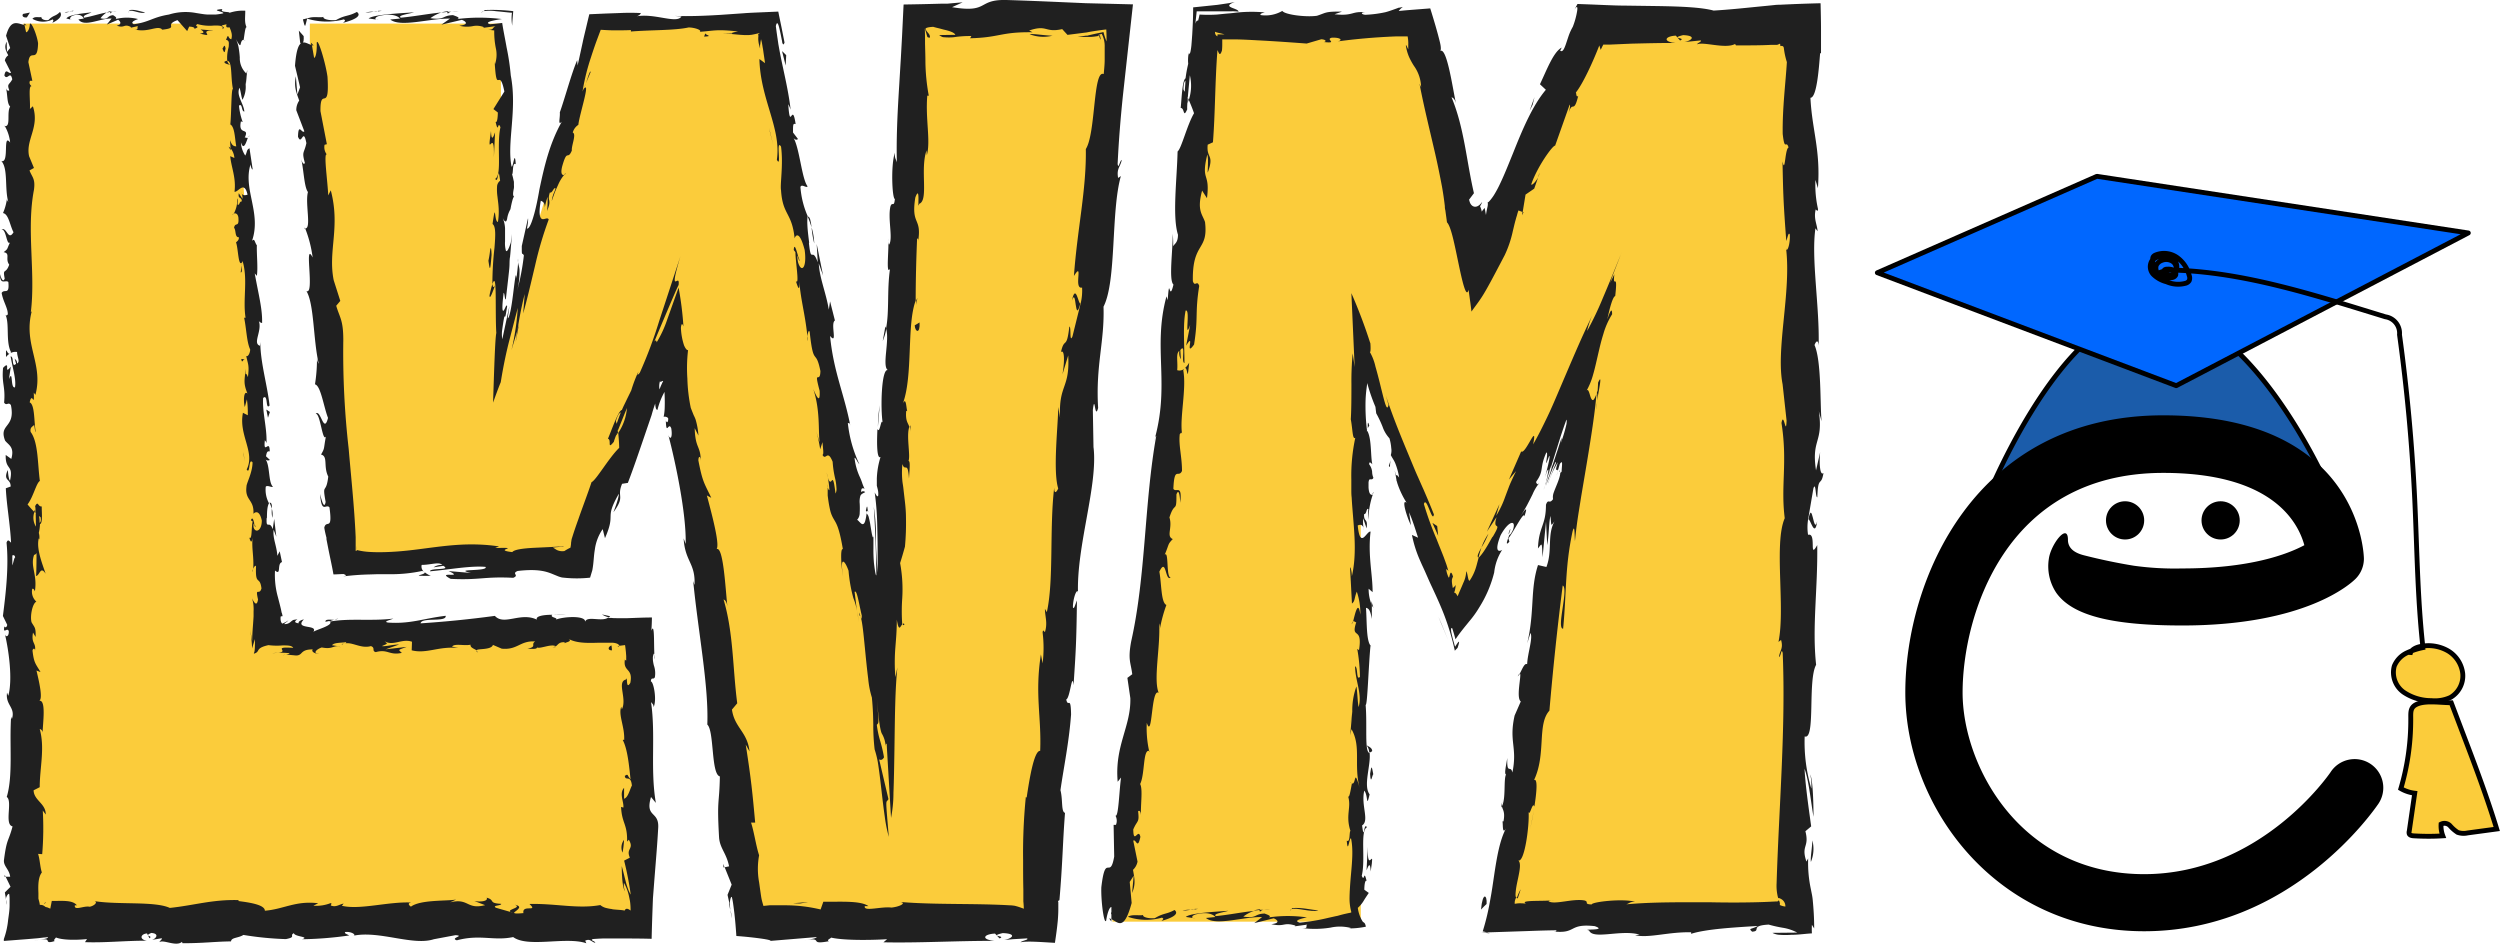 <svg xmlns="http://www.w3.org/2000/svg" viewBox="0 0 515.44 194.55"><defs><style>.cls-1{fill:#1b5caa;}.cls-1,.cls-2,.cls-5,.cls-6{stroke:#000;}.cls-1,.cls-5,.cls-6{stroke-miterlimit:10;}.cls-2{fill:#0067ff;stroke-linecap:square;stroke-linejoin:round;}.cls-3,.cls-6{fill:#fbcc3b;}.cls-4{fill:#202020;}.cls-5{fill:none;}</style></defs><title>Asset 1</title><g id="Layer_2" data-name="Layer 2"><g id="Layer_1-2" data-name="Layer 1"><path class="cls-1" d="M408.59,105.32S424.35,64,444.05,64,479.5,99.41,479.5,99.41s-11.82-11.82-35.45-11.82a44.32,44.32,0,0,0-35.46,17.73"/><polygon class="cls-2" points="387.06 56.23 432.33 36.35 508.91 48.03 448.69 79.52 387.06 56.23"/><polygon class="cls-3" points="4.79 4.86 4.79 190.02 130.85 190.02 130.85 130.92 56 130.92 48.12 4.86 4.79 4.86"/><path class="cls-4" d="M4.79,2.86c-.32.26-.14.85.75.73l.63-1Z"/><path class="cls-4" d="M10.79,4.7c1.05-.48,2.26-1.33,1.58-2.24-1,1-1.29.56-2.41,1.69-.89.12-1.56-.31-1.41-.68-.31.25-1.38-.22-1.86.41A4.37,4.37,0,0,0,10.85,4C11.18,4.26,10.86,4.52,10.79,4.7Z"/><path class="cls-4" d="M49.85,54.7l.08-.57A1.67,1.67,0,0,0,49.85,54.7Z"/><path class="cls-4" d="M52.67,108.65c-.05-.41-.16-.57-.25-.59C52.51,108.44,52.59,108.75,52.67,108.65Z"/><path class="cls-4" d="M52.15,117.93l0-.55A.68.68,0,0,0,52.15,117.93Z"/><path class="cls-4" d="M49.85,54.7l-.23,1.46C50,56.24,49.82,55.41,49.85,54.7Z"/><path class="cls-4" d="M22.81,2.31a2.31,2.31,0,0,0-.78.26c.25,0,.49-.08.73-.11C22.78,2.41,22.79,2.36,22.81,2.31Z"/><path class="cls-4" d="M47.56,31l0-.43a2.08,2.08,0,0,0-.43-.34Z"/><path class="cls-4" d="M46.26,12.75c0,.42.84.51,1.22.64a1.29,1.29,0,0,1-.63-.86A1.17,1.17,0,0,0,46.26,12.75Z"/><path class="cls-4" d="M26.91,5.72l-.52.12C26.53,5.8,26.75,5.77,26.91,5.72Z"/><path class="cls-4" d="M48.19,44.05a.61.61,0,0,0-.29.19A.44.44,0,0,0,48.19,44.05Z"/><path class="cls-4" d="M.83,26A.38.38,0,0,0,1,26C.9,25.94.84,25.9.83,26Z"/><path class="cls-4" d="M5,4.86l0,.29a2.65,2.65,0,0,0,.48.07Z"/><path class="cls-4" d="M58.91,135h-.13C57.93,135.11,58.41,135.1,58.91,135Z"/><path class="cls-4" d="M106.17,186.53c1.76.75-2.85,1-.21,1.8C105.71,188,108.36,187,106.17,186.53Z"/><path class="cls-4" d="M23.29,2.42c.24,0,.49,0,.74,0A2.47,2.47,0,0,0,23.29,2.42Z"/><path class="cls-4" d="M106,188.33h0l.27.08Z"/><path class="cls-4" d="M98.56,134.53a1.16,1.16,0,0,0-.39-.37C98.18,134.24,98.27,134.35,98.56,134.53Z"/><path class="cls-4" d="M69.59,133.33l.72.11A3.16,3.16,0,0,0,69.59,133.33Z"/><path class="cls-4" d="M113.61,133.34a2,2,0,0,0,1,.06l-.16-.1A1,1,0,0,1,113.61,133.34Z"/><path class="cls-4" d="M127.65,133.33a.55.55,0,0,0-.05-.17l-.29.05Z"/><path class="cls-4" d="M1.24,73.63A2.52,2.52,0,0,1,2,72.91C1.4,73.15,1.18,70.85,1.24,73.63Z"/><path class="cls-4" d="M22.82,2.78a.56.56,0,0,1,.47-.36l-.53,0C22.72,2.59,22.71,2.71,22.82,2.78Z"/><path class="cls-4" d="M114.24,126.68l2.49.13A22.88,22.88,0,0,0,114.24,126.68Z"/><path class="cls-4" d="M1.36,186.53l-.1-1A2.37,2.37,0,0,0,1.36,186.53Z"/><path class="cls-4" d="M124.11,126.68a4.37,4.37,0,0,0,1.4.59.82.82,0,0,0,.29-.22Z"/><path class="cls-4" d="M2,72.9H2Z"/><path class="cls-4" d="M0,56.52c0,2.37,1.09,1.11,1.72,1.61C2,61,.91,59.44.34,60.4c.29,1.77,1.31,3.13,1.27,4.44-.19.1-.25.36-.48.06.88,1.87,0,5.54,1.15,7.72A.67.67,0,0,1,2,72.9a2.18,2.18,0,0,1,1.52-.33c0,1.06.7,2,0,2.37,0-.65-.27-.71-.5-1L3.32,75c-1,1-.36-1.52-1.13-1.52.34,2.17,1.2,4.7.9,6.37-1,.35-.34-3.89-1.25-1.67l.39-2.58c-1.6,2,.11-1.56-1.6.25-.3,3.38.52,3.79.22,7.17.56.76.84-.26,1.4.5,1,4.81-2.56,3.79-1.2,7.32.68.91,2,1.27,1.28,3.78L1.18,93.8c-.11,3.28,1.66,1.88.88,5.31-.45-.61-.38-2.58-.52-2.08-.91,2.22.66,1.57.66,3.28l-1,.36c.16,3.49.89,7.34,1.08,11.21-.3-.22-.62-.88-.93,0C1.84,116.78,1.2,122.32.6,127l.88,1.8c0,.42-.4.77-.57.32-.34,1.84.56.1.9,1,.06,1-.5,1.38-.77.72.75,3.23,1.61,9.21.67,12.62l-.26-.66c-.36,2.65,1.8,3,1,5.46l-.16-.48c-.38,5.77.43,12.13-.9,16.53,1.27.84-.57,5.7,1.2,6.07-.87,3.29-1.19,2.35-1.78,7-.08,1.24,1.1,1.85,1.29,3.38l-.93,0,1,2.07L1,184l.12.72a8.15,8.15,0,0,1,.12.88,2.31,2.31,0,0,1,0-.37c0-.09,0-.15.06-.23a1.46,1.46,0,0,1,.17-.38c.13-.22.28-.36.42-.31a6.1,6.1,0,0,1,.09.87c0,.46,0,1,0,1.44,0,1-.16,2-.3,3a16.08,16.08,0,0,1-.89,4l0,.38,4.77-.37,2.24-.19L9,193.3a8.89,8.89,0,0,0,.91-.1.43.43,0,0,1-.22.24,4.18,4.18,0,0,1-.72.18l-2,.32c2.64-.47,2.78-.23,2.85,0s.16.51,1.46.08c-.35-.21.19-.55.25-.74,1.29.56,4.23.57,6.41.33l-.42.64c3.94.16,8.3-.31,12.71-.3-1.58-.29-1.22-1.4.08-1.5l.51,1c.84-.6-1.35-.36.37-1.1,1.65.11,1.11,1.11.16,1.43l2-.34c.11.29-.36.44-.48.81.82-.6,3.46,1,4.65-.07l.11.29c4.41,0,6.42-.33,10-.38.07-.84,1.48-.65,2.55-1.33a65.82,65.82,0,0,0,8.75.86c2.24-.42.66-.72,1.66-1.22.17.77,3.35.7,1.7,1.25a75.35,75.35,0,0,0,9.71-.78c-.52-.31-1.11-.45-.81-.71.88-.13,2,.32,1.87.69l-.23.08c5.42-1.15,12.52,2.24,16.84.64l-.25.08,4.48-.84c2.06.13-1.23.58.29,1.06,4.83-1.29,7.63.18,11.61-.67,3.08,2.26,10.93-.16,15.09,1.28l-.24-.53c1.07-.52,1.3.31,2.09.43-.11-.42-1.17-.48-.5-.77q1-.08,2.13-.12l1.07,0h1.43c2.45,0,4.92,0,7.48.07.06-2.72.16-5.5.27-8.37.13-1.63.25-3.26.38-4.89.26-3.26.54-6.52.71-9.74.14-3.41-2.76-1.94-1.49-6.24l1,1.22c-1.19-6.89,0-14.08-1-20.82.23.4.53.41.53,1.07.72-1.43,0-5.27-.56-5.29.07-1.05.53-.24.83-.89a4.86,4.86,0,0,0-.21-2.42,8,8,0,0,1-.2-1.13v-.24a2.31,2.31,0,0,1,0-.37,2,2,0,0,1,.18-.64c.06-.12.12,0,.17.33l.07.45,0,.23,0,.11c-.35-1.5.09-8.1-.74-5.88.08-.95.11-1.87.12-2.74-1.71,0-3.41.09-5,.14-.78,0-1.53,0-2.26,0-.36,0-.72,0-1.07-.05a2.08,2.08,0,0,1-.4,0l-.31-.06c-1.31.93-4.33-.45-4.74.86.18-1.35-4.44-1.09-6-.45.53-.41-1.39-.43-.76-1-1.83,0-3.5.28-3.18,1-3.37-1.62-6.77,1.31-8.66-.77-5.42.73-10.44,1.22-15.32,1.54.18-1.35,5.39-.14,5.18-1.56-4.63.56-7.29,1.72-11.88,1.4-1.19-.19.67-.59,1.07-.82-4.62.56-8.94-.12-13.05.61,0-.12.45-.26.87-.36-.81,0-1.88-.2-1.79.41l.79-.17c1.29.9-3.22,1.87-3.37,2.34,1.38-1.76-4.06-.44-1.87-2.67-.54.12-1.21.41-1.09.82-.79-.12-1-.36-.24-.83a7.8,7.8,0,0,0-.88.14,1.43,1.43,0,0,0-.24.16c-.15.1-.27.22-.4.32a1.71,1.71,0,0,1-1.22.36c.24-.3.57-.42.87-.77a5.84,5.84,0,0,1-1.25.67c-.26-.16-.44-.7-.34-1.47.18,0,.4-.2.42.1a4.56,4.56,0,0,0-.13-.62c0-.12-.06-.15-.11-.36l-.13-.64c-.2-.85-.42-1.66-.63-2.49a16.92,16.92,0,0,1-.59-5.46c1.37,1.16.34-1.45,1.44-1.74l-.47-2.23-.49.94c-.1-2-1-3.66-.76-5.38l.55,1.44-.44-3.68-.3,2.12c-.7-2-1.4.3-1.25-2.34.15.52-.11-2,.48-3h0a5.87,5.87,0,0,1-.67-3.41c.33-.4,1.26.23,1.48,0-1-.91-.55-4.6-1.62-5.76a.74.74,0,0,0,1,.24l-.81-.76c.18-.93.29-1.07.77-1,0-2.75-1.36,1-1-2.33.08.25.19.12.34.64.11-3.29-.88-6.29-.7-9.32,1.07-1,.44,2.61,1.33,1.54-.48-4.32-1.91-8.89-1.91-13.1l-.07.79c-1.63-.49.59-3.18-.29-5.25.15.51.92.63.73.5.08-2.89-.75-5.85-1.52-10.17l.44.51c.26-1.71-.07-4.47,0-6.31-.44-.52-.44-1.57-1-.9,2-5.78-1.92-10.67-.3-15.8,0,.6.45,1.41.42.93l-.64-4.24c-.67.39-.39.59-.87,1.52a5.35,5.35,0,0,1-.9-2.75c.58,1.88,1.11-.09,1.44-.94-.2.15-.45-.12-.66,0,1.09-2.3-1.42-.28-.78-3.37l.37.14a13.62,13.62,0,0,1-.77-3.38c.77-.56.45,1.19,1.11,1.22-.15-1.72-1.73-3.3-1-4.91.27.72.34,1.77.61,2.49a5.53,5.53,0,0,0,.65-3.21v.12L51,14.4l-.21.76a4.32,4.32,0,0,1-1.35-3.3A18.1,18.1,0,0,0,49.23,10a6,6,0,0,0-.69-2.09,14.29,14.29,0,0,0,.76,1.26c.16.2.24.18.3,0s.17-1,.63-.94c.18-1.06.35-2.91.63-2.57-.5-1-.29-2.1-.29-3.45a8.72,8.72,0,0,0-3.25.43c0-.3-2.14,0-1.45-.77-1.47.12-1.29.25-.85.39s1.15.31,1,.49A11.07,11.07,0,0,1,44.43,3c-.26,0-.52,0-.79,0L43,3c-.8,0-1.64-.18-2.53-.31A11.57,11.57,0,0,0,34.83,3c-3.42.56-4,1.55-7.23,2-1.07-.47.88-1.07.88-1.07a9.5,9.5,0,0,0-4.65,0c.33-.26,0-.47-.51-.8-1.31.08-.87,1.06-2.6.63A4.67,4.67,0,0,1,22,2.57c-1.54.27-3.06.81-4.65,1.08-.43-.51,1-.78,1.52-1.11-1.79.23-4.64.46-5.19,1.27l1.14.29c-.65,0-.33-.7.15-.84,1.54-.64,2.21.28,2.3.57L16.17,4c1.16,1.71,4.55-.28,6.84-.18l-1,1.25,2.34-1c.5.33.84,1-.29,1.21,1.64.62,1.45-.44,2.86.25.15.1.08.16-.06.21l1.6-.37c-.31.26.26.88-.72.7,2.87.72,4.63-.93,5.71,0l-.24.08c4-.42.39-.92,3.38-2l2,2.26L39,5.49c.41,0,1.23.1,1.08.47,1.53-.63-.26-.4.62-1a9.16,9.16,0,0,0,3.47.3c1.08,0,2,0,1.69.77.5-.35.22-.48,0-.59s-.32-.19.85-.43c-.19.63.07.71.63.62.08.28.25.56.35,1a2.55,2.55,0,0,1,0,1.47c-.82-.18-.47-1.5-1.09.13a.58.58,0,0,1,.57.52,2,2,0,0,1,0,.49l0,.26-.06.34a8,8,0,0,0-.26,2.71c1.09,0,.66,3.28,1.18,5.81-.37-.14-.3,4.85-.54,7.25l-.19-.06c1.13.39,1.08,2.85,1.41,4.62-.66,0-.94-.33-1.29-1.28l.11,1.68a3.38,3.38,0,0,1,.79,2l-.85-.37c.18,2.23,1.25,4.44.88,7.34.78.12,2-2.41,2.69.59-.4.14-1.11.3-1.33-.49A2.71,2.71,0,0,1,50,41l-.77-1.17c-.23,1.33.62.65.62,1.7-.59,0-.37.8-.85.68-.07-.26.19-.93-.07-1.31a6.45,6.45,0,0,1-.71,3.13c.33-.12.8,0,.93.81.18,2.23-.67.81-.89,2.13.45.52.11,2,1,1.95,0,.65-.37.8-.6,1.07.47,1.13.45,5.39,1.31,4l0-.3c0,.06,0,.12.06.19h0c1.11,3.73,0,7.9.6,11.63l-.3,0c.48,2.22.52,5,1.25,6.54,0,.66-.44,1.6-.81,1.34.33,1.7.67,1.87.34,4.37-.62-1.69-.42.63-.49-1.74-.11,2.25-.56,2.78.4,5.12-.81-.77-.85,1.74-.55,2.78l.44-1.59a20.91,20.91,0,0,1,.18,3.29l-1-.51c-.93,4.63,2.58,8.09.77,11.69.77,1.16.33-2.51,1.21-1.48,0,2.11-1.29,4.38-1.25,5-.38,2.91,1.62,2.59,1.43,5.62.33-.41,1.26-.83,1.73,1.39,0,2.11-1.33,2.68-1.7,1.37-.06-.5,0-.75.16-.74-.17-.67-.38-1.55-.71-.69l.37.25c-.3,1.06-.08,3.95-.7,3.3.43,1.57.62.65.73-.54-.34,2.72.25,4.21.08,7,.17-.45.56-.89.58-.45-.18,4.09.79,1.75,1.12,4.49-.45,1.6-1.33-.48-.71,2.27-.26,1.71-.92.41-1.25-.24a6.31,6.31,0,0,1,.33,1.81,6.15,6.15,0,0,1,0,.86l0,.41,0,.66c-.1,1.83-.3,3.65-.28,5.05l-.43-2.36a32.55,32.55,0,0,1,.41,3.91c.19-.67.39-1.31.59-1.92,0,1.45,0,2.63-.24,2.9,0,0,.05.09.08.09.73-.24.7-.52.93-.83s.67-.62,2-.92a13.44,13.44,0,0,0,2.91.06c1.05,0,1.93,0,2.2.5-2.52-.16-2.45.07-2.3.37s.48.65-2.05.73a17.32,17.32,0,0,1,3.53,0c.2.11-.22.2-.63.25.36.06.68.1,1,.13l.75.07a2.14,2.14,0,0,0,.63,0,1.31,1.31,0,0,0,.71-.4c.37-.37.76-.84,2.39-.83-.42.53.75,1,1.28.89-1.31,0-.63-.88.58-1.29,2.08.41,2.27-.31,3.36-.26l-1.25-.2c.42-.53,1.47-.46,2.92-.63.13.42-1.32.29-.8.47,1.61-.94,3.65,1,5.9.34,1,.36.1,1,1,1.24,2.52-.69,2.73.73,5.38.16-.76-.71-.89-.54,1-1.24l-4.36.51,2.8-1c-1.31,0-2.78.45-3.56.33,1.33-.59,1.19-.41.56-1,1.8,1.07,3.57-.63,5.65.1l-.06,1.77c3.13.79,5.56-.91,9.63-.47l-1.31-.3c.54-.71,2.51-.1,3.82-.39-.12.59.7.81,1.27,1.18-.07-.44,3,0,3.34-1.14l1.81.78c3.29.32,3.75-1.69,6.9-1.49-1,.64.49,1.06-1.63,1.52,1.06,0,2,.12,2-.29.62.37,2.92-.8,3.89-.24.44-.26.59-.88,1.77-.83.13.12,0,.29,0,.29,0-.29,1.85-.39.81-1,1.63.92,3.89.89,6.11.82l1.64,0h.79l.38,0,.26,0c.66.06,1.21.24,1.34.63l1.17-.15c.07.45.13,1,.18,1.49l.06.78c0,.27,0,.47,0,.92-.18-.13-.3,0-.24-.4-.55,2.88,1.71,1.77,1.09,5-1,1.68-.52-1.74-.88-.69-2,.45.27,3.95-.87,6.15l-.12-.53c-.66,1.68.74,4.11.6,6.86,0,0-.17-.13-.29,0,1,1.88,1.32,5.44,1.6,8.09-.77-.82-.41-1.2-1.18-.7.11,1.19,1.24-.35,1.46,2-.42.77-.78,2.48-1.61,2.71l0-2.24c-1.07,1.15,0,2.9-.15,4.07l-.47-.15c.15,3.43,1.33,3.48,1.24,7.16l.36-.38c1.17,2-.66,1.68.21,3.69l-1.18.61a65.45,65.45,0,0,1,1.36,7c-.88-1.35-1.32-4.14-1.85-5.86,0,1.32.09,4.47.68,5.16a3.44,3.44,0,0,1-.23-1.72,9.48,9.48,0,0,1,1.05,2.8l.14.69c.05.22.08.45.11.69a12.84,12.84,0,0,1,.07,1.54c-.74-.6-1.06-.38-1.22,0-.75-.16-1.49-.15-2.22-.24-.19,0-.31-.05-.53-.09a7.76,7.76,0,0,1-.91-.17,3,3,0,0,1-1.36-.64c-4.64.85-9.2-.36-14.61-.22,1.92,1.78-1.58,0-1.24,1.88-1.26.12-1.74.09-1.85,0l-3.82-1.1c-.9-.53,1.2-.4,1.08-.81-2.75-.14-1.15-.78-3-1.27.38.66-1,.94-2.53.69l2.22.85c-3.86,1-3.33-1.54-7.22-.57l1.23-.58c-2,.34-7.35,0-9.3,1.46-.35-.21-.82-.71.06-.85-4.76-.22-10.6,1.57-14.3.67l.36-.45c-.88.13-1.54.84-2.65.39,0-.19.35-.45-.06-.48a8.14,8.14,0,0,1-3.53.53l1-.51c-4.64-.58-7.13,1.23-11,1.54,0-1.32-3.64-1.75-5.47-2l.07-.19c-5.41-.16-9.19,1.09-14.2,1.61-3.1-1.43-10.53-.6-15.52-1.4.76.24-.13,1-1,1.16-1.18-.27-3.24.92-3.06-.29l.42,0c-.88-1.19-3.29-.87-5.17-.91l-.31,1.59-.62-.26L9.4,187a3.33,3.33,0,0,0-.4-.28,1.48,1.48,0,0,0-.79-.15,4.71,4.71,0,0,0-.17-.83l-.12-.47,0-.14,0-.35,0-.68c-.08-1.8,0-3.31.71-4.22-.39-1.18-.39-2.65-.78-3.83l.85.06a64.05,64.05,0,0,0,.12-9l.61.83c.05-2.29-2.45-2.89-2.5-5l1.26-.64c0-4,1.1-8.05,0-12a.81.81,0,0,1,.6.83c0-1.89.86-7.29-.88-6.6,1.13,0,.11-4.13-.39-6.29l.84.33c-1.07-1.82-1.36-1.88-1.66-4.43.11-.6.67-.53.46.28.43-2-.8-1.57-.35-4l.53.91c.07-2.07-.22-1.91-.84-3.05-.34-1.3.21-3.92,1-4.23a2.79,2.79,0,0,1-.86-2.63c.28-.17.46.28.55.5.56-3.46-1-5.14-.16-7.52a.62.62,0,0,0,.5-.41c0,2.75-.06,5-.12,4.76.77,0,.9-2.22,2-.45-.58-1.79-1.85-4.83-1.48-7A1,1,0,0,1,8,111l.09.23A3,3,0,0,0,8,109.87a9.48,9.48,0,0,0,.24-1.79c.63-.26.34-2.55.37-3.66-.84.1-.71-1.35-1.4,0,.06-.17.1.21.13,1a2.46,2.46,0,0,0,.09.47l-.07-.07.05,2.75a3.46,3.46,0,0,1-.32-3A19.56,19.56,0,0,1,5.68,104c1.18-1.52,1.81-4.44,2.54-4.84-.47-3.39-.31-8-1.9-10.1-.2-1,.46-1.1.71-1.46.15.56.13,1.22.36,1.52-.41-1.93-.16-5.7-1.27-6.16.5-2.42,1,1.36.84-2l.34.45c1.77-6.55-2.83-10.64-.56-17.9-.13.5-.2.75-.38.85,1-8.27-.94-17,.64-25.22.32-2.32-.38-2.58-.92-4L7,34.63l-1-2.42c-.76-3.43,2.22-5.95.78-10.3l-.61.56c.11-1.56-.36-4.94.34-4.68-.11-.16-.64-.52-.32-1.13l.48,0-.82-3.84c.35-3,1.88.46,2-3.88-.19-1.61-1.38-4.59-1.7-4,0,.65-.3,1.66-.77,1.71L5.05,5.15c-1.39-.27-2.82-1.4-3.8,2.22L2.1,9.9l-.67.81L1.38,8.59c-.63,1.2-.07,2,.32,2.82A1.65,1.65,0,0,0,1,12.47L2.28,15c-.54.3-1.08-1.12-1.38.55.62,1.16,1.22-1.12,1.63.81-.63,1.2-1.15.85-.61,2.27-.36.2-.59-.1-.75-.66.44,1.26.19,3.34.93,4C1.32,23.16,2.3,26.17,1,26a8.51,8.51,0,0,1,1.09,3.38C.49,27.31,2,33.76.28,33.2c1.43,1.57.64,5.66,1.43,8.44-.12-.16-.35-.46-.27-.71a11.09,11.09,0,0,1-.82,3c1.18.2,1.44,2.64,2.17,3.95-1.13,1.91-1.38-1.17-2.47-.56,1-.1,1,3.32,1.74,2.67-.7,1.47-.34,1.26-1.31,2,1.47.25.25,1.36,1.15,2.57-.72,2.12-1.38.55-.93,2.88C.52,58.59,0,56.52,0,56.52Zm2.54,55.36h0l0-1.14Zm0,4.65c0-.56,0-1.27,0-2,.29-.17.59,0,.57.48C3,114.74,2.8,115.84,2.56,116.53Zm5.84-9.84c.12.74-.05,1-.22,1.09,0-.35,0-.76-.1-1.29L8,106.4A1,1,0,0,1,8.4,106.69Z"/><path class="cls-4" d="M7.29,105.37a2.27,2.27,0,0,1-.06-.3c-.07.15-.14.29-.19.43l.27.27Z"/><path class="cls-4" d="M49.94,54v.1a.47.47,0,0,1,.11-.21C50,54,50,54,49.94,54Z"/><polygon class="cls-4" points="0.94 180.78 1.16 180.78 0.97 180.37 0.94 180.78"/><path class="cls-4" d="M51.23,28.28a.73.73,0,0,0,.2-.35C51.37,28,51.3,28.1,51.23,28.28Z"/><path class="cls-4" d="M50.73,17.22l.2-1.58A11.23,11.23,0,0,0,50.73,17.22Z"/><path class="cls-4" d="M50.6,8.43a.69.69,0,0,0-.37-.16v0Z"/><path class="cls-4" d="M69,127.69l.33,0C70.1,127.48,69.58,127.55,69,127.69Z"/><path class="cls-4" d="M55.57,103.63a10.57,10.57,0,0,1,.48,1.26C56.07,104.17,56.05,103.62,55.57,103.63Z"/><path class="cls-4" d="M114,126.67h0Z"/><path class="cls-4" d="M56.15,106.76a4.23,4.23,0,0,0-.1-1.87A6.18,6.18,0,0,0,56.15,106.76Z"/><path class="cls-4" d="M15.22,2.23l-.41,0a.15.15,0,0,1-.05.14Z"/><path class="cls-4" d="M14.76,2.33l-.45.1C14.52,2.43,14.7,2.42,14.76,2.33Z"/><path class="cls-4" d="M13.35,2.64l1-.21C14,2.43,13.57,2.4,13.35,2.64Z"/><path class="cls-4" d="M26.49,2.62l.13-.31A.45.45,0,0,0,26.49,2.62Z"/><path class="cls-4" d="M29.91,2.53c-.81-.07-2-.65-3.18-.46l-.11.24C27.16,1.86,29.14,3.05,29.91,2.53Z"/><path class="cls-4" d="M44,6.31l-.52-.06-.72-.06-1.43-.12c.5.32,1.16.76-.15.84,1.81.48,1.62.3,1.46,0-.09-.14-.17-.31,0-.44a1.14,1.14,0,0,1,.48-.14,2.94,2.94,0,0,1,.44,0Z"/><path class="cls-4" d="M46.51,10c-.23-1.27-.47,0-.65,0C46.21,10.88,46.3,11.11,46.51,10Z"/><path class="cls-4" d="M50.52,74.11,49.75,74C49.93,75.18,50,74,50.52,74.11Z"/><polygon class="cls-4" points="55.25 86.13 55.65 84.94 54.91 84.44 55.25 86.13"/><polygon class="cls-4" points="50.24 93.71 50.1 93.2 50.5 95.16 50.24 93.71"/><path class="cls-4" d="M126.17,134.08a7.65,7.65,0,0,0-.1-1c-.3.09-.62.4-.57.65a.35.35,0,0,0,.25.29.88.88,0,0,0,.27.06A.37.37,0,0,0,126.17,134.08Z"/><path class="cls-4" d="M128.66,173.16a2.61,2.61,0,0,0-.31,2.63A17.89,17.89,0,0,0,128.66,173.16Z"/><path class="cls-4" d="M9.24,186.29a2.42,2.42,0,0,0,.27-.32,2.31,2.31,0,0,1-.43.26Z"/><polygon class="cls-3" points="63.88 8.8 71.76 115.17 119.04 115.17 138.73 67.89 154.49 190.02 213.59 190.02 229.34 4.86 189.95 4.86 182.07 142.74 158.43 4.86 122.98 4.86 103.28 71.83 103.28 4.86 63.88 4.86 63.88 8.8"/><path class="cls-4" d="M61.89,8.8c.25.58.84.25.72-1.35l-1-1.14Z"/><path class="cls-4" d="M70.74,4.7c1.88-.48,4.06-1.33,2.84-2.24-1.87,1-2.32.56-4.33,1.69-1.61.12-2.81-.31-2.54-.68-.47.21-1.88-.08-2.83.17L62.45,4l.22.84a1.37,1.37,0,0,0,.23.52,5.3,5.3,0,0,0,.17-.52l.26-1,.55.16a13.93,13.93,0,0,0,7,0C71.45,4.26,70.87,4.52,70.74,4.7Z"/><path class="cls-4" d="M120.8,17.2l-.4.93A6,6,0,0,0,120.8,17.2Z"/><path class="cls-4" d="M164.85,53.77c-.15-.73-.3-1-.39-1C164.64,53.4,164.79,53.94,164.85,53.77Z"/><path class="cls-4" d="M166.58,70.31l-.1-1A2,2,0,0,0,166.58,70.31Z"/><path class="cls-4" d="M120.8,17.2l1-2.41C121.57,14.53,121.22,16,120.8,17.2Z"/><path class="cls-4" d="M92.37,2.31A6.7,6.7,0,0,0,91,2.57c.45,0,.88-.08,1.32-.11A1.19,1.19,0,0,1,92.37,2.31Z"/><path class="cls-4" d="M107,66.86l-.32,1.1c-.13.94-.25,1.83-.37,2.68Z"/><path class="cls-4" d="M100.93,60.88c0,1.25.81-1.19,1.17-2.11-.34.66-.51.45-.57-.23A21.58,21.58,0,0,0,100.93,60.88Z"/><path class="cls-4" d="M99.51,5.72l-.77.12Z"/><path class="cls-4" d="M116.3,36a.71.71,0,0,0,.37-.2C116.57,35.77,116.44,35.85,116.3,36Z"/><path class="cls-4" d="M62.75,47.1c.06,0,.1,0,.15,0C62.8,46.9,62.74,46.85,62.75,47.1Z"/><path class="cls-4" d="M64.1,8.78l.08.53a1.4,1.4,0,0,0,.48.07Z"/><path class="cls-4" d="M170.64,100.42v-.13C170.41,99.52,170.5,100,170.64,100.42Z"/><path class="cls-4" d="M221,62c1-3.08.53,5.2,1.76.54C222.38,63,221.8,58.13,221,62Z"/><path class="cls-4" d="M93.22,2.42c.45,0,.9,0,1.35,0A8.22,8.22,0,0,0,93.22,2.42Z"/><path class="cls-4" d="M222.74,62.55h0l.12-.48Z"/><path class="cls-4" d="M186.48,128.72c-.13-.26-.25-.17-.37-.07C186.19,128.91,186.28,129,186.48,128.72Z"/><path class="cls-4" d="M176.75,125.93l.28,2.33C176.93,127.2,176.84,126.5,176.75,125.93Z"/><path class="cls-4" d="M187.52,89.57a6.18,6.18,0,0,0,.18-1.89,1.47,1.47,0,0,0-.12.28A3.19,3.19,0,0,1,187.52,89.57Z"/><path class="cls-4" d="M189.13,61.44a3.39,3.39,0,0,0-.2.51c0,.28,0,.6,0,.89Z"/><path class="cls-4" d="M88.84,118.72a4.19,4.19,0,0,1-1.3-.76C88,118.56,83.83,118.77,88.84,118.72Z"/><path class="cls-4" d="M92.38,2.78a1.11,1.11,0,0,1,.84-.36l-.94,0C92.2,2.59,92.18,2.71,92.38,2.78Z"/><path class="cls-4" d="M181,88l.38-4.46C181.17,84.83,181,86.45,181,88Z"/><path class="cls-4" d="M150.94,189.32l-.32-1.71A7.57,7.57,0,0,0,150.94,189.32Z"/><path class="cls-4" d="M182,70.31a11.85,11.85,0,0,0,.73-2.48,2.18,2.18,0,0,0-.19-.53Z"/><path class="cls-4" d="M87.53,118h0Z"/><path class="cls-4" d="M66,101.84c.29,4.25,1.23,1.92,1.93,2.77.69,5.06-.64,2.41-1.07,4.18.1.65.24,1.26.39,1.85l.06.22,0,.11,0,.2.15.78.29,1.48c.38,1.89.74,3.45,1,5,.76,0,1.47-.08,2.16-.07.17.18.94.25-.15.48a52.26,52.26,0,0,1,5.34-.4l1.87-.06,1.9,0a30.57,30.57,0,0,0,7.16-.66,1.18,1.18,0,0,1,.51.27,1.43,1.43,0,0,1-.6-1.52c1.91,0,3.54-.7,4.26,0a2.89,2.89,0,0,0-1.81.5l2-.31c1.8,1-2.74.36-2.74,1.13,3.91-.34,8.46-1.2,11.46-.91.62,1-7,.34-3,1.25l-4.63-.39c3.54,1.61-2.82-.11.44,1.61,6.09.29,6.82-.52,12.9-.22,1.36-.57-.46-.84.91-1.41,4.12-.48,5.86.08,7.24.65l1,.41a3.82,3.82,0,0,0,.51.18,2.59,2.59,0,0,0,.71.14,25.35,25.35,0,0,0,5.47,0l.46-1.52c.31-1.63.27-2.82.52-4.26a9.6,9.6,0,0,1,1.62-4.23l.47,1.87c2.38-5.41-.23-3.75,2.86-9.16,0,1.19-1.43,4.43-1,3.66,2.38-3.35.49-2.87,1.67-5.71l1.19-.19c1.13-2.94,2.19-6.07,3.29-9.28l1.6-4.69c.2-.74.46-1.57.75-2.4,0,.3.06.67.12.92s.18.4.34.4A14.9,14.9,0,0,1,137,80.81c.06,1.07.08,2.17.05,3.07a10.77,10.77,0,0,1-.22,2.06.93.93,0,0,1,.93.28s0,0,0,.11a1.06,1.06,0,0,1,0,.25,1,1,0,0,1-.1.37c-.1.17-.25.14-.38-.25.09,3.31.57.1,1.12,1.63.3,1.85-.19,2.52-.6,1.37,1.49,5.68,3.72,16.25,3.57,22.45l-.42-1.15c.26,4.78,2.48,5.11,2.24,9.61l-.27-.82c1,10.33,3.22,21.59,2.91,29.6,1.45,1.33.75,10.25,2.59,10.69-.11,6-.64,4.34-.16,12.68.21,2.22,1.52,3.15,2.06,5.86l-.91.19,1.44,3.58L150,184.5l.28,1.27.07.31,0,.16,0,.27.2,1.1c0-.44-.07-.9-.08-1.34a4.64,4.64,0,0,1,.08-.72c.07-.41.2-.68.34-.62.1.45.18.8.26,1.37s.2,1.44.28,2.18c.17,1.47.29,3,.39,4.5,1.83.13,3.55.32,4.88.5s2.27.37,2.16.51l9.54-.79c-.21.38-1.81.5-3.07.74,5.09-.94.92,1,5.59.11-.63-.21.34-.55.44-.74,2.33.56,7.63.57,11.54.33l-.75.64c7.08.16,14.92-.31,22.86-.3-2.84-.29-2.19-1.4.14-1.5l.93,1c1.5-.6-2.43-.36.66-1.1,3,.11,2,1.11.29,1.43l1.8-.17,2.91-.17c.48.29-1,.44-1.33.81,1.28-.29,3.93-.07,7.09.11.23-1.5.46-3.13.6-4.69.06-.78.1-1.53.1-2.22,0-.34,0-.67,0-1l0-.45a1.28,1.28,0,0,0-.07-.26l.3-.18c.68-7.91.65-11.53,1.15-18-.83-.19-.42-2.7-.94-4.67.67-4.72,1.78-9.92,2.19-15.63-.07-4.05-.61-1.23-1-3.08.8-.23,1.21-5.93,1.51-2.93.46-6.86.59-8.76.7-17.48-.39.92-.62,2-.83,1.39,0-1.58.63-3.55,1-3.29l.05.42c-.32-9.82,4.14-22.25,3.2-30.13l0,.44-.14-8.09c.44-3.69.38,2.26,1.09-.43-.54-8.77,1.35-13.67,1.11-20.88,2.72-5.32,1.5-19.6,3.58-26.93l-.57.39c-.36-2,.5-2.31.75-3.72-.43.17-.66,2.05-.85.83.22-4.67.6-9.41,1.1-14.19.68-6.2,1.37-12.45,2.06-18.71L223.86.66,218.39.42C214.75.26,211.11.11,207.51,0c-6.14-.15-3.48,2.76-11.22,1.48l2.19-1-2.12.18L195.3.76l-.53,0-.79,0c-2.6.08-5.15.13-7.68.17-.11,2.18-.21,4.37-.32,6.56l-.24,4.38c-.15,2.43-.29,4.86-.44,7.28-.29,4.84-.51,9.64-.39,14.34-.18-.74-.48-.78-.41-2-.86,2.52-.57,9.46,0,9.54-.17,1.88-.55.4-.92,1.55-.57,2.54.55,6.49-.24,7.81-.13.23-.19-.73-.22-1.2.25,1.69-.54,7.78.38,6.23-.65,4.52-.12,8.71-.82,12.31.79,2.42-.89,7.75.37,8.58-1.33-.4-1.54,7.9-1.07,10.82-.35-1-.57,2.47-1.07,1.31-.17,3.28-.09,6.3.64,5.77a16.71,16.71,0,0,0-.77,4.47c0,.37,0,.74,0,1.1,0,.12,0,.14,0,.15v.07l0,.13.16.64a4,4,0,0,1,.13,1.37c-.06.31-.27.32-.73-.62a57,57,0,0,1,.53,7c.08,2.9.1,6.21.07,9.55-.37-5.37-.35-6.39-.33-7.45a39.61,39.61,0,0,0-.46-6.13c.11,1.58.24,3.91.34,6.48s.18,5.37.19,7.61c-.09.2-.27-.58-.49-2.49a28.87,28.87,0,0,1-.11-3c0-.88,0-1.77,0-2.58-.06.5-.16.26-.27-.21s-.22-1.21-.33-1.87a15.12,15.12,0,0,0-.34-1.69,1.62,1.62,0,0,0-.48-.89,1,1,0,0,1,.27-.6c-.11-.37-.08-1.64-.41.07a.51.51,0,0,0,.18.09,9.46,9.46,0,0,1-.33,2.06c-.15.46-.34.63-.56.59-.43-.05-1-1.09-1.16-.81a2.09,2.09,0,0,0,.6-1.52,17.37,17.37,0,0,0,0-1.91,4.28,4.28,0,0,1,.13-1.56c.16-.4.48-.51,1-.79a.56.56,0,0,0-.84,0c0-.8.21-.92.72-.7a8,8,0,0,1-.52-1.27,13.07,13.07,0,0,0-.56-1.36,12.85,12.85,0,0,1-1-3.75c.29,0,.57.89,1,1.31a26.29,26.29,0,0,1-2.38-8.52c.22.2.37-.29.57.88-1.25-6.75-3.51-11.28-4.23-18.8,1.65,2,0-2.6,1-3.18l-1-3.94-.26,1.69c-.58-3.5-1.91-6.46-2.07-9.53l.9,2.53-1.33-6.53.22,3.79c-1.18-3.45-1.34.62-1.83-4.09.28.92-.58-3.51-.25-5.44h0a18.36,18.36,0,0,1-1.49-6c.23-.74,1.31.33,1.47-.15-1.22-1.55-1.66-8.15-3-10.15.36.68.94.62,1,.37l-1-1.31c0-1.66,0-1.92.54-1.73-.7-4.9-1.13,1.78-1.52-4.11a7.68,7.68,0,0,1,.49,1.14c-.34-2.94-.94-5.72-1.53-8.45-.29-1.37-.58-2.72-.82-4.06l-.18-1L160.32,8c-.13-.86-.25-1.73-.36-2.62.32-1.47.66.07,1,1.7l.23,1.17.06.25,0,.17.09.27c.12.29.25.32.41-.17l-.62-3.13c-.22-1.07-.45-2.16-.67-3.25l-3.72.16c-1.17.05-2.58.11-3.23.17l-4.89.34c-3.25.2-6.45.33-9.53.22l1.41.12c-1,1.59-5.63-.78-9.45,0,.93-.12,1.23-.89,1-.71-1.41-.07-2.84-.07-4.34,0l-2.82.1-3.39.15c-.23.94-.46,1.92-.7,2.93s-.51,2.1-.64,2.75c-.33,1.51-.68,3.14-1.07,4.88L119,12.41c-1.21,2.83-2.47,7.65-3.58,10.76.11,1.06-.48,2.85.41,1.92-2.55,4.54-3.62,9.28-4.6,13.9-.27,1.55-.61,3.38-1.08,5.08s-1,3.16-1.52,3.06c.2-.69.34-2.43.2-2l-1.25,5.59c0,1.27,0,1.51.09,1.59s.16,0,.34.35a49,49,0,0,1-1.41,7.37,15.26,15.26,0,0,0,.51-4.47c-.08-.69-.25-1-.3-1.54,0,.88-.24,2.39-.31,3.38-.09-.78-.15-.81-.25-.24s-.24,1.67-.39,2.9-.33,2.59-.54,3.68-.45,1.94-.64,1.87l.35-2.49c-.42,1.87-1,4.67-1.47,6.81a6.66,6.66,0,0,1-.06-1.61c.69-5.14.48-1.87.81-3.61l.28-1.75-.06.22c-.06-.7-.43.59-.69.85s-.41-.4,0-3.65c.22,0,.22,1.59.45,1.31.47-4.06.64-5.51.72-6.44s0-1.21.13-2.29l0,.24.42-4.95-.25,1.79c-.53,1.59-.81,1.9-1,1.66a5.73,5.73,0,0,1-.18-1.93c0-.89,0-1.85,0-2.68a6.36,6.36,0,0,0-.55-2.31c.32.73.53.88.67.88s.23-.23.3-.5a5.55,5.55,0,0,1,.68-2c.26-1.29.54-2.61.79-2.6-.36-.17-.22-.92-.12-1.49a2.62,2.62,0,0,0,.06-.89s0-.29,0-.45,0-.37-.08-.56a12.11,12.11,0,0,0-.3-1.23c.29-.15,0-2.64.76-2.08-.23-3.22-.51.76-.87.48-1-5,1.21-11.65-.16-18.78a48.68,48.68,0,0,0-.87-5.83c-.32-1.86-.64-3.27-.9-5-.7.1-1.57.19-2.5.27-.82-.23-.39-.5.45-.71a20.25,20.25,0,0,1,2-.36,39.54,39.54,0,0,0-5.06-.29,37.86,37.86,0,0,0-4.12.28c.6-.26,0-.47-.91-.8-2.35.08-1.57,1.06-4.67.63A8.44,8.44,0,0,1,91,2.57c-2.77.27-5.5.81-8.37,1.08-.76-.51,1.73-.78,2.74-1.11C82.11,2.77,77,3,76,3.81l2.06.29c-1.17,0-.6-.7.26-.84,2.77-.64,4,.28,4.14.57l-2,.19c2.1,1.71,8.2-.28,12.31-.18L91,5.09l4.22-1c.89.33,1.51,1-.52,1.21a6.23,6.23,0,0,0,2.72.1,4,4,0,0,1,2.23.15c.2.1.07.16-.15.21l2.68-.37c-.69.26-.38.88-1.58.7a9,9,0,0,0,1.3.18,17,17,0,0,0,.33,3.67,6.11,6.11,0,0,1-.17,3.29l-.07-.43c.42,7.17.91.69,2,6.07l-2.26,3.62.91.7c0,.74-.1,2.21-.46,1.93.62,2.76.4-.46,1,1.13-.84,3.56.39,9.82-1.07,10.62.69,1.28.54-3.4,1,.4a1.54,1.54,0,0,0-.63,1.24,10,10,0,0,0,.09,2.07c.08.75.2,1.51.24,2.33a12.75,12.75,0,0,1-.15,2.85c-.81,0-.38-4.67-1.11.42.69.49.61,2.31.4,4.91a66.35,66.35,0,0,0-.43,7.49c.54-1.56.65-.11.68,2.29s0,6,.13,7.78c-.25,1.06-.44,7.36-.67,14.36.57-1.58,1.15-3.18,1.58-4.21L103.06,80c.58-3.9,1.2-6.81,1.83-9.35.58-2.25,1.28-4.92,1.86-7.17a51,51,0,0,1-1.29,8.69L106.71,68a71,71,0,0,1,1.47-7.38l-.31,4c.85-3,1.67-6.61,2.46-9.9a73.76,73.76,0,0,1,2.8-9.46c-.24-.56-1,.14-1.44-.14s-.63-1.31-.19-3.73c.38.17,1.06.38.74,2.1a11.32,11.32,0,0,1,.67-2.89c0,.87,0,1.83-.12,2.9,1.08-2.59-.07-1.85.58-3.81.56.2.8-1.22,1.17-.83a6.6,6.6,0,0,1-.38,1,6,6,0,0,0-.4,1.58l.35-1,.18-.5.15-.39c.21-.51.43-1,.65-1.48a8.49,8.49,0,0,1,1.21-2c-.38.08-.77-.22-.4-1.74,1.09-3.87,1.07-1.12,2-3.29-.12-1,1-3.39.19-3.71a2.72,2.72,0,0,1,1.15-1.59c.21-2.1,2.64-9.36,1.07-7.37l-.21.49.06-.34v0a44.45,44.45,0,0,1,1.67-6.66c.35-1.09.74-2.24,1.11-3.27.31-.82.61-1.64.92-2.45,1,.06,1.84.11,2.7.12,1.17,0,2.36,0,3.52-.06v.3c4-.34,9-.2,11.89-.84,1.19,0,2.82.54,2.31.9,3.09-.23,3.44-.56,7.9-.07-3.11.52,1.07.46-3.18.38,2,.13,3.24.31,4.5.36h.91l.57-.06c.42-.07.93-.19,1.76-.39-.48.24-.5.43-.36.56a4.32,4.32,0,0,0,0,1.25,3.84,3.84,0,0,0,.11.59l.22.85c0-.22,0-.5,0-.69l.07-.38c0-.28.09-.57.12-.89q.12.44.21.87.1.63.21,1.23c.14,1,.28,1.9.41,2.85l-1.16-.85c.2,8.31,4.54,14.26,3.6,20.77,1.05,2-.27-4.48.86-2.71.51,3.75-.24,7.88,0,9,.33,5.19,2.25,4.51,2.8,9.92.23-.75,1.05-1.55,2.07,2.38.51,3.75-.69,4.84-1.37,2.53-.18-.89-.15-1.34,0-1.32-.34-1.18-.76-2.74-.88-1.2L164,52c0,1.91.88,7,.09,5.93.82,2.76.79,1.1.61-1,.31,4.87,1.27,7.48,1.77,12.46.06-.81.35-1.61.48-.83.8,7.3,1.21,3.07,2.2,7.94-.06,2.87-1.45-.78-.16,4.07.16,3.07-.82.79-1.31-.35,1.45,4.37,1,8.46,1.31,11l-.69-2.31a29.53,29.53,0,0,1,.8,3.72l.47-1.47c.12,1.41.32,2.58,0,2.61.71,1.35,1-1.3,2.1,1.43a20.68,20.68,0,0,0,.55,3.6,11,11,0,0,1,.23,1.71,2.47,2.47,0,0,1,0,.63,2.06,2.06,0,0,1-.18.62l-.16-1.15-.11-.7a3.77,3.77,0,0,0-.2-.77c-.12-.28-.24-.15-.36,0s-.53.76-1-1.69A17.55,17.55,0,0,1,171,101c-.07.22-.23-.17-.35-.54,0,.36,0,.68,0,1,0,0,0,.2,0,.33l0,.38.09.69c.12.88.25,1.57.37,2.11a6.32,6.32,0,0,0,.76,2c.53.93,1.12,1.59,1.91,6.26-.29-.16-.39.78-.34,2.06a21.64,21.64,0,0,0,.4,3.58c-.73-4.31.31-3.47,1.11-1.2a30.46,30.46,0,0,0,1,5.66,11.41,11.41,0,0,1,.73,2.64l-.48-3.92c.44-.59.84,2.12,1.48,4.89-.07,2.07-.64-2.06-.48-.05.5.17.77,3.16,1.16,7.1.19,1.94.4,4.08.64,5.92a18.69,18.69,0,0,0,.76,3.9c.24,2.48.27,4.15.29,5.64a42.16,42.16,0,0,0,.28,5.06,19.16,19.16,0,0,1,.78,3.45c.22,1.45.42,3.18.63,5s.43,3.72.68,5.43a29.91,29.91,0,0,0,.83,4.15c-.35-4.21-.51-5.94-.51-6.73s.17-.55.44-1.05l-1.92-8.19c.39.21.72.07,1-.43a28.65,28.65,0,0,0-.8-3.43,19.73,19.73,0,0,1-.68-3.26c.48-.61.42,0,0-5.59.4,5,.73,6.67,1,7.33a5.7,5.7,0,0,1,.82,2.73c0-.5.11-.71.21-.51l.9,15.23a27.41,27.41,0,0,0,.5-5.21c.1-2.56.15-5.67.2-8.82s.08-6.33.16-9.21.21-5.49.45-7.79l-.42,2a38.13,38.13,0,0,1,0-6.07c.13-1.71.31-3.53.3-5.8.44,2.73.73,1.34,1.12,1a38.79,38.79,0,0,1,0-5.39,29.62,29.62,0,0,0-.44-7.26c.32-1,.64-2.09,1-3.39a52.18,52.18,0,0,0,.21-5.88c0-1.69-.18-3.09-.33-4.36-.07-.61-.14-1.21-.21-1.84s-.15-.92-.2-1.44a17.83,17.83,0,0,1,0-3.51c.55,1.75,1.11-.8,1.36,3,.11-1.89.32-3.59-.09-3.64.43-1.09-.5-5.29.16-7-.21-.81-.82-1.11-.65-3.23.14-.22.29,0,.29,0-.29,0-.2-3.35-1-1.53,2.17-5.73.79-16.3,2.67-21.28,0-4.14.13-9.13.3-12.88.16.25.29,0,.19.74.85-5.14-1.51-3.28-.56-9.13,1.12-3,.34,3.16.8,1.3,2-.7.14-7.11,1.51-11l.06,1c.83-3-.32-7.43.1-12.36,0,0,.16.25.29,0a40.89,40.89,0,0,1-.68-6.81c0-1.26-.05-2.57-.08-3.84,0-1.09,0-2.15-.05-3.13.66,1.87.3,1.85,1.07,1.87,0-.89-.56-.89-.92-1.78,0-.2.41-.37,1.58-.44.36.11.77.21,1.19.31s.77.22,1.32.34c1,.25,1.86.55,2.06,1l-3.34.05a3.54,3.54,0,0,0,.47.3,1.09,1.09,0,0,0,.57.15,11.28,11.28,0,0,0,1.92,0,22.48,22.48,0,0,1,3.69-.25l-.27.46c6.16-.15,6.24-1.33,12.87-1.24l-.69-.36C216,5,215.37,6.82,219,6l1.09,1.19,4-.51c1-.21,2.47-.43,4-.61.05.82.06,1.67.05,2.48a14.18,14.18,0,0,1-.63-1.94c-1,.21-1.87.39-2.59.56l-.51.12-.23.07-.12,0-.22,0-1.64.25h2.11l.43,0c.58,0,1.24-.11,1.91-.22a1.27,1.27,0,0,0,.34.8,8.16,8.16,0,0,1-.2-.93.82.82,0,0,1-.46,0,8.66,8.66,0,0,1,.82-.28,5.39,5.39,0,0,1,.61,2.67l0,.52v.68l0,1.42c0,1-.11,2-.2,3-2.22-1-1.62,12.21-3.69,15.46.14,8.39-1.76,16.47-2.45,26.17,2.07-3.29-.19,2.83,1.68,2.39a11.13,11.13,0,0,1-.31,3.32l-1.67,6.74c-.67,1.58-.22-2.18-.65-2-.56,4.92-1,2-1.72,5.23.72-.61.79,1.8.31,4.59l1.18-3.89c.38,7-2,5.84-1.68,12.88l-.38-2.25c0,3.6-1.14,13.17,0,16.8-.26.61-.83,1.4-.83-.18-1,8.52-.05,19.13-1.52,25.69l-.39-.69c0,1.6.6,2.85,0,4.8-.18-.12-.39-.68-.48.06a25.83,25.83,0,0,1,0,6.38l-.35-1.85c-1.29,8.28.14,12.88-.15,19.89-1.31-.13-2.3,6.39-2.79,9.64l-.17-.13a116.23,116.23,0,0,0-.56,13c0,2,0,4,.05,6.09v1.95l0,.16,0,.32c.05.45.08,1,.1,1.52h0c-.47-.18-.88-.32-1.25-.44l-.53-.15a7.42,7.42,0,0,0-1.22-.12c-2.17-.13-4.65-.19-7.23-.23-5.16-.07-10.74-.06-15.24-.46,1.38.24-.22,1-1.82,1.16-2.11-.27-5.83.92-5.5-.29l.76,0c-1.59-1.19-5.93-.87-9.31-.91l-.56,1.59a31.74,31.74,0,0,0-7-.86c-.63,0-1.26,0-1.9,0h-1.63l-1.26.13c-.11-.39-.24-.82-.35-1.29s-.2-1.21-.29-1.8l-.25-1.78a15.41,15.41,0,0,1,0-5.57c-.67-2.06-1-4.69-1.66-6.74h.85c-.54-5.9-.81-8.85-1.95-16.08l.79,1.41c-.47-4.1-3.09-4.86-3.63-8.63L152,145c-.94-7.14-.77-14.51-2.82-21.41.2.09.59.25.79,1.4-.4-3.37-.83-13.11-2.39-11.67,1.11-.23-.84-7.38-1.84-11.17l.91.49c-1.48-3.12-1.78-3.18-2.66-7.69,0-1.09.54-1,.51.43,0-3.65-1.15-2.7-1.27-7.11L144,89.8a14.89,14.89,0,0,0-.59-3.32,7.61,7.61,0,0,0-.39-.88c-.16-.4-.35-.87-.6-1.52a33.79,33.79,0,0,1-.7-6,31.94,31.94,0,0,1,.14-5.89c-.22.06-.55-.32-.83-1a12.89,12.89,0,0,1-.64-3.61c.13-1.24.39-.64.52-.28a67.88,67.88,0,0,0-1-8c-.87,2.43-1.63,4.58-2.38,6.68a22.92,22.92,0,0,1-2.14,4.6c-.08-.53-.26-.45-.49-.13,2.92-7,5.23-12.37,5-11.61.19-1.47-.31-.85-.61-.82s-.39-.51,1-5.2c-1.16,3.55-2.74,8.36-4.38,13.36a91.47,91.47,0,0,1-4,10.67,1.72,1.72,0,0,1-.48.46l.21-.73a28.78,28.78,0,0,0-1.49,3.91c-.45.92-.82,1.67-1.18,2.42l-.42.86-.34.76c-.76.18-2.08,4.1-2.87,5.93.84.17-.29,2.53,1.29.54-.17.27.06-.39.53-1.62a6,6,0,0,0,.25-.82l0,.15c.48-1.21,1.12-2.79,1.85-4.59a10.68,10.68,0,0,1-1.79,5.13c.11,1.15.19,2.4.19,3.09-2.14,2.06-4.75,6.67-5.7,7.07-.78,2.37-1.8,5-2.72,7.65-.47,1.3-.91,2.59-1.29,3.81a2.86,2.86,0,0,0-.14.58l-.07.46c0,.36-.08.71-.12,1a10,10,0,0,0-1.25.7,2.63,2.63,0,0,1-1.49-.18c-.36-.17-.59-.4-.91-.52.5-.08,1-.11,1.54-.16l.35,0,.16,0a.56.56,0,0,0,.23-.13l-.31.07-.3,0-.38,0-1.64.09-3.45.16c-2.23.12-4.13.34-4.55.89-4.35-.5,2.45-1-3.54-.84l.81-.33c-5.71-.86-10.39-.22-15.18.4-2.39.32-4.82.63-7.42.74-1.29.06-2.67.08-4,0a13.89,13.89,0,0,1-2.8-.42c0-.29.08-.59.13-.88-.06.4-.1.7-.15.91a.16.16,0,0,1,.1.17l-.24,0v-2.82l-.06-1.28q-.15-2.81-.38-5.63c-.3-3.76-.68-7.54-1-11.31a175.35,175.35,0,0,1-1.11-22.41c0-4.19-.73-4.59-1.46-7.09l.84-1-1.36-4.27c-1.22-6.1,1.42-10.84-.6-18.53l-.53,1.05c-.1-2.81-1-8.85-.29-8.44a2.46,2.46,0,0,1-.46-2l.47-.12-1.32-6.82c-.06-5.37,1.93.69,1.45-7.1-.4-2.88-2-8.15-2.22-7,.06,1.17-.08,3-.54,3.13l-.45-2.63c-1.42-.38-3-2.31-3.49,4.26L61.87,18l-.56,1.51L61,15.74c-.47,2.21.19,3.54.69,5a3.41,3.41,0,0,0-.6,2l1.66,4.34c-.51.58-1.23-1.91-1.31,1.1.77,2,1.07-2.09,1.73,1.33-.47,2.21-1,1.62-.3,4.12-.34.38-.6-.14-.84-1.14.6,2.24.63,6,1.46,7.1-.62,2.31.77,7.62-.57,7.5a24.93,24.93,0,0,1,1.54,6c-1.86-3.68.48,7.8-1.28,6.92,1.62,2.7,1.38,10.11,2.54,15a2.56,2.56,0,0,1-.37-1.25,32.67,32.67,0,0,1-.41,5.48c1.2.27,1.79,4.62,2.69,6.92-.88,3.52-1.53-2-2.54-.83.94-.24,1.39,5.9,2.1,4.68-.51,2.68-.18,2.28-1,3.71,1.5.35.43,2.43,1.49,4.54-.44,3.86-1.3,1.08-.54,5.23C66.77,105.52,66,101.84,66,101.84Zm69-19.09v0l-.39,1.06Zm1.73-4.19c-.21.4-.48,1-.76,1.73a3.76,3.76,0,0,1,.16-1.88C136,79.16,136.5,78.41,136.71,78.56ZM127,86.74c.4-1.27.72-1.61,1-1.71-.23.58-.48,1.26-.8,2.17,0,0,0,.14,0,.19A1.25,1.25,0,0,1,127,86.74Z"/><path class="cls-4" d="M127.07,89.37a4,4,0,0,1-.15.52c.17-.22.33-.43.48-.65l-.06-.54Z"/><path class="cls-4" d="M120.33,18.3l.07-.17a1.19,1.19,0,0,1-.22.32C120.25,18.35,120.28,18.36,120.33,18.3Z"/><polygon class="cls-4" points="149.17 178.84 149.38 178.81 149.1 178.1 149.17 178.84"/><path class="cls-4" d="M106.8,54.05a3.57,3.57,0,0,0,0-.71A3.29,3.29,0,0,0,106.8,54.05Z"/><path class="cls-4" d="M105.11,53l.3-3.06C105.24,51.36,105.16,52.31,105.11,53Z"/><path class="cls-4" d="M105.53,42.71a4.66,4.66,0,0,0-.37.46v0Z"/><path class="cls-4" d="M179,105.37s0,.08.05.06S179.06,105.24,179,105.37Z"/><path class="cls-4" d="M166.54,44.65c.28.73.56,1.45.79,2.23C167.17,45.6,167,44.6,166.54,44.65Z"/><path class="cls-4" d="M180.91,88.53s0,0,0,0l0-.5Z"/><path class="cls-4" d="M167.88,50.2a13.36,13.36,0,0,0-.55-3.32A19.83,19.83,0,0,0,167.88,50.2Z"/><path class="cls-4" d="M78.72,2.23l-.74,0c0,.06,0,.1-.09.14Z"/><path class="cls-4" d="M77.89,2.33l-.82.1A1.81,1.81,0,0,0,77.89,2.33Z"/><path class="cls-4" d="M75.35,2.64l1.72-.21A3.82,3.82,0,0,0,75.35,2.64Z"/><path class="cls-4" d="M99.25,2.62l.39-.31C99.43,2.38,99.3,2.47,99.25,2.62Z"/><path class="cls-4" d="M105.61,5.3c0-.81.11-1.81.21-3A36.67,36.67,0,0,0,100,2.07l-.34.24a8.61,8.61,0,0,1,2.59,0c1.09.09,2.25.24,3.3.32A8.82,8.82,0,0,0,105.61,5.3Z"/><path class="cls-4" d="M101.83,32.44l.24-5.16c-.32.9-.76,2.09-.84-.26C100.26,33.53,102,25.68,101.83,32.44Z"/><path class="cls-4" d="M101.35,52.54c-.07-1.78-.19-1.58-.31-.85a19.23,19.23,0,0,1-.34,2.07C101,55.82,101.07,56.06,101.35,52.54Z"/><path class="cls-4" d="M145.45,6.79l-.28.76C147.31,7.44,145.19,7.26,145.45,6.79Z"/><polygon class="cls-4" points="161.98 13.51 162.1 11.38 161.24 10.53 161.98 13.51"/><polygon class="cls-4" points="158.8 27.31 158.54 26.41 159.41 29.88 158.8 27.31"/><path class="cls-4" d="M189.59,66.48l-1,.6C188.69,68.53,189.73,68.89,189.59,66.48Z"/><path class="cls-4" d="M212.27,7.05a7.8,7.8,0,0,0,4.72.31C215.11,7.3,213.23,6.93,212.27,7.05Z"/><polygon class="cls-4" points="164.97 186.28 166.66 185.97 163.48 186.23 164.97 186.28"/><polygon class="cls-3" points="229.34 190.02 249.04 4.86 292.38 4.86 304.19 56.07 327.83 4.86 371.17 4.86 371.17 190.02 308.13 190.02 327.83 71.83 300.25 126.98 280.56 71.83 280.56 190.02 229.34 190.02"/><path class="cls-4" d="M229.34,188c-.54.26-.23.84,1.27.73l1.07-1Z"/><path class="cls-4" d="M239.49,189.86c1.77-.48,3.82-1.33,2.67-2.24-1.76.95-2.18.56-4.07,1.69-1.51.12-2.64-.32-2.38-.68-.54.25-2.35-.22-3.16.4a11.93,11.93,0,0,0,7,.17C240.16,189.42,239.61,189.68,239.49,189.86Z"/><path class="cls-4" d="M282,88.31l-.12.31C281.9,88.63,281.93,88.52,282,88.31Z"/><path class="cls-4" d="M311.34,109.13c-.29.64-.33.94-.26,1C311.31,109.54,311.49,109,311.34,109.13Z"/><path class="cls-4" d="M317.31,99.66a1.71,1.71,0,0,0-.18.2C317.22,99.88,317.29,99.86,317.31,99.66Z"/><path class="cls-4" d="M282,88.31a2.58,2.58,0,0,1,.31-.54C281.94,86.4,282,87.71,282,88.31Z"/><path class="cls-4" d="M259.81,187.46a6.53,6.53,0,0,0-1.32.27c.42,0,.83-.08,1.24-.11Z"/><path class="cls-4" d="M282.75,123.94v.74a4.16,4.16,0,0,0,.41.62Z"/><path class="cls-4" d="M282.91,154.84c0-.7-.81-.94-1.18-1.21a2.65,2.65,0,0,1,.58,1.52A.88.88,0,0,0,282.91,154.84Z"/><path class="cls-4" d="M266.74,190.88l-.87.12Z"/><path class="cls-4" d="M282.94,101.82a.67.67,0,0,0,.3-.28C283.13,101.54,283,101.65,282.94,101.82Z"/><path class="cls-4" d="M237.07,154.82c-.06,0-.1,0-.15,0C237,155,237,155.05,237.07,154.82Z"/><path class="cls-4" d="M229.13,190v-.49a1.35,1.35,0,0,0-.45-.16Z"/><path class="cls-4" d="M319.2,98.63l0-.11C319.06,99,319.08,98.93,319.2,98.63Z"/><path class="cls-4" d="M374.66,107.48c-.76,3-1-4.83-1.81-.36C373.18,106.7,374.17,111.18,374.66,107.48Z"/><path class="cls-4" d="M260.62,187.58c.41,0,.84,0,1.26,0A7.14,7.14,0,0,0,260.62,187.58Z"/><path class="cls-4" d="M372.85,107.12h0l-.08.46Z"/><path class="cls-4" d="M312.91,139.45a1.9,1.9,0,0,0,.47-.6C313.29,138.85,313.16,139,312.91,139.45Z"/><path class="cls-4" d="M321.16,97.24l-.25.84A6.37,6.37,0,0,0,321.16,97.24Z"/><path class="cls-4" d="M309.9,164.73a5.83,5.83,0,0,0-.36,1.75,1.5,1.5,0,0,0,.15-.25A2.93,2.93,0,0,1,309.9,164.73Z"/><path class="cls-4" d="M307.15,192.43a4.1,4.1,0,0,0-.56-.17l-1.15,0,0-.12,0,.13Z"/><path class="cls-4" d="M245.18,74.77a4.06,4.06,0,0,1-.89,1.14C244.93,75.56,244.73,79.45,245.18,74.77Z"/><path class="cls-4" d="M259.83,187.94a1,1,0,0,1,.79-.36l-.89,0C259.66,187.75,259.64,187.86,259.83,187.94Z"/><path class="cls-4" d="M316.29,166.89l-.82,4.12C315.75,169.87,316,168.37,316.29,166.89Z"/><path class="cls-4" d="M317.41,35.63l-.31.92A2.56,2.56,0,0,0,317.41,35.63Z"/><path class="cls-4" d="M313.54,183.35a7.26,7.26,0,0,0-.54,1.08l-.22.56a.49.49,0,0,0-.12.13.48.48,0,0,0,.2.11l.11-.14L313,185s.07-.21.1-.3Z"/><path class="cls-4" d="M244.28,75.91h0Z"/><path class="cls-4" d="M243.34,103.68c.45-4-.88-2-1.42-2.9.2-4.79,1.05-2.12,1.78-3.68,0-3-.74-5.38-.46-7.59.2-.15.31-.57.48-.05-.54-3.23.95-9.32.24-13.1a1.16,1.16,0,0,1,.32-.45,1.49,1.49,0,0,1-1.57.41c.17-1.79-.34-3.39.45-4a2.58,2.58,0,0,0,.31,1.75l-.11-1.9c1.21-1.58.09,2.59.85,2.67,0-3.68-.35-8,.24-10.8,1.07-.47-.36,6.58.94,2.94l-.84,4.29c1.95-3.14-.4,2.62,1.64-.24.9-5.66.16-6.42,1.06-12.07-.43-1.34-.88.33-1.31-1-.15-8.18,3.23-6.08,2.51-12.17-.51-1.6-1.73-2.34-.6-6.49l1,1.56c.7-5.5-1.31-3.32.07-9,.34,1.08-.08,4.38.15,3.56,1.3-3.65-.37-2.72-.07-5.59l1.08-.49c.47-5.89.42-12.43.93-19,.26.4.46,1.54.93.06A12.48,12.48,0,0,0,252,9c0-.28,0-.58,0-.88h.83l.43,0,.95,0c1.74,0,3.47.11,5.19.2,3.45.18,6.83.42,10,.66l3-.88c.71,0,1.31.4.55.57,3.1.33.16-.56,1.65-.9,1.76-.07,2.33.5,1.21.77,2.08-.29,4.82-.59,7.74-.8,1.46-.1,3-.19,4.46-.24l1.26,0c.33,0,.65,0,.95,0a8.37,8.37,0,0,1,.13,1.17,4.16,4.16,0,0,1,0,.5v.2l0,.27,0,.54-.25-.52c-.08-.15-.19-.4-.23-.39a.28.28,0,0,0,0,.08l0,.2.08.38c.05.25.11.48.17.7a9.32,9.32,0,0,0,.42,1.17,14.43,14.43,0,0,0,1,1.81A7.84,7.84,0,0,1,293,18l-.33-.74c.91,4.79,2.16,9.76,3.24,14.48.54,2.36,1,4.65,1.41,6.83.19,1.09.35,2.15.48,3.17l.09.76c0,.27,0,.43.11.9.11.83.23,1.65.33,2.44.84.83,1.55,4.51,2.35,8.34s1.63,7.49,2.1,5.56c.26,1.85.48,3.42.6,4.5.9-1.28,1.42-1.88,2.27-3.22s2-3.47,4.6-8.45a22.5,22.5,0,0,0,1.64-4.84c.19-.78.36-1.55.58-2.34l.17-.61.1-.31.06-.22c.07-.27.16-.56.27-.86l.87.33.59-3.6,1.79-1.23.8-2.3c-.46.85-1.24,1.69-1.42,1.44,1.21-3.61,4.46-8.12,4.93-8l3-8.47c.26.34-.26,1.75-.54,2.93,1.15-4.74,1.25-.38,2.3-4.73-.43.45-.36-.51-.49-.68,1.42-1.75,3.51-6.27,4.84-9.71l.28.91.38-.78.06-.1a2.09,2.09,0,0,0,.1-.21l.23,0,.16,0,1.07,0L336.39,9c2.94-.07,5.95-.15,9-.14-2.68-.3-2.06-1.41.13-1.51l.87,1c1.42-.61-2.28-.37.62-1.11,2.79.11,1.87,1.11.27,1.43l3.39-.34c.2.29-.6.44-.8.82,1.39-.61,5.85,1,7.86-.08l.19.29c2.87,0,5.14,0,7.22-.11l.77,0h.47l.19-.06L367,9a2.49,2.49,0,0,1,.07.51.74.74,0,0,1,.47,0l.14.11a.7.7,0,0,1,.06.09l.06.3a15.09,15.09,0,0,0,.61,2.79c-.27,4.46-.93,9.42-.86,14.8.42,3.79.71,1.11,1.21,2.81-.77.28-.69,5.65-1.25,2.86.13,6.46.16,8.25.78,16.42.32-.88.45-1.88.72-1.36.12,1.48-.33,3.37-.7,3.16l-.08-.39c1.16,9.16-2.24,21.16-.63,28.46l-.08-.41.83,7.57c-.13,3.49-.58-2.09-1.05.49,1.28,8.17-.19,12.91.67,19.63-2.27,5.21.16,18.48-1.29,25.51l.53-.41c.53,1.82-.3,2.2-.42,3.54.41-.19.47-2,.76-.85.65,15.39-.78,31.76-1.26,47.54a9.68,9.68,0,0,0,.25,2.71l.07.24c0,.07.05,0,.07.05l.16,0a2,2,0,0,1,.36.17,1.68,1.68,0,0,1,.9,1.57,3.67,3.67,0,0,1-1.15-.32,1.27,1.27,0,0,0-.23-1,.32.32,0,0,1-.14.2l-.14.07-.09,0c-.05,0,0,0-.24,0-1.46.08-2.94.14-4.42.17-2.95.07-5.92.06-8.88,0-5.92,0-11.81-.09-17.51.42.68-.23.7-.53,1.81-.52-2.41-.72-8.9,0-8.95.55-1.77-.07-.41-.53-1.5-.83-2.42-.43-6.06.92-7.34.2-.22-.12.67-.23,1.12-.29-1.58.35-7.34-.09-5.83.74l-.79-.06-.21,0a1.86,1.86,0,0,0-.41,0c-.27,0-.58.06-.9.1a2.22,2.22,0,0,1,.34-1.35c-.25.06-.18-.89-.08-1.65s.3-1.65.47-2.45c.33-1.61.58-3,0-3.49,1.29.52,2.32-7.22,2.13-10,.26,1,.81-2.25,1.19-1.11.49-3,.71-5.88-.07-5.46,2.54-5.34.59-11.49,3.17-14.31.79-9.16,1.7-17.61,2.74-25.8,1.29.52-1.37,9,.09,8.9.74-7.81.34-12.45,1.93-20,.52-2,.4,1.22.51,1.93.19-2,.44-3.86.73-5.73.19-1.18.38-2.35.56-3.51l.77-4.56c.51-3,1-6,1.43-8.86s.77-5.51.95-7.73c.19-.33.19.49.14,1.41.31-2.11,1.18-5.88.19-3.69l-.09,1.61c-.48,1.5-.79,2-1,2s-.38-.38-.52-.81c-.27-.9-.49-1.76-.87-.94a14.94,14.94,0,0,0,1.43-3.43c.37-1.25.67-2.64,1-4.06s.66-2.89,1.13-4.37a15.82,15.82,0,0,1,1.81-4.09c0-1-.19-1.34-1,1.07.55-2.57,1.14-4.66,1.64-4.83.32-2.81.15-3,0-3s-.39.21-.17-1.5c-.16.36-.5,1-.88,1.81.55-1.71,1.31-3.49,2.25-6a2.35,2.35,0,0,0,.12-.29h0c-1.4,3.44-2.7,6.67-3.88,9.42a65,65,0,0,1-3.24,6.78A16.58,16.58,0,0,1,328.3,65c-1.14,2.34-2.31,4.91-3.4,7.42s-2.08,4.84-3.11,7.25S319.92,84.09,319,86s-1.82,3.75-2.91,5.62c1-4.94-1.61,2.26-2.46,1.45l-2.53,5.81c.52-.63,1-1.21,1.48-1.74-.28.55-.54,1.1-.79,1.65l-.37.81-.24.57-.82,2.18a20,20,0,0,1-1.89,4l.69-2.43-2.6,5.69,2-3c-1,3.28,1.43.31-.84,4.15.3-.86-1.5,3-2.87,4.24v0l-.33,1.25c-.1.38-.19.71-.33,1.11a9.68,9.68,0,0,1-1.2,2.38c-.21,0-.29-.5-.39-1s-.19-.89-.3-.94a6,6,0,0,1-.59,2.35c-.35.87-.78,1.77-1.18,2.79-.28-.54-.56-.87-.84-.73.27,0,.43-1.23.43-1.6a2,2,0,0,1-.59.62c-.28-1.52-.24-1.76.05-2.34-.4-1.33-.57-.75-.7-.23-.06.27-.12.51-.22.38a6,6,0,0,1-.51-1.75c.15.25.2,0,.49.51-.13-.48-.27-.93-.41-1.37l-.23-.64-.33-.91c-.48-1.25-1-2.48-1.47-3.7a65.35,65.35,0,0,1-2.63-7.27c.55-1.79,1.75,4.1,2.07,2.16-.67-1.71-1.4-3.43-2.15-5.16-.39-.86-.77-1.73-1.15-2.59-.33-.7-.94-2.18-1.41-3.31-2-4.81-3.66-8.76-5.22-13.51l.57,2c-.32,1.45-.75-.34-1.48-3.26-.35-1.44-.78-3.17-1.22-4.68a10.71,10.71,0,0,0-1.19-3.06c.32.55.15-2.2.11-1.8a105.67,105.67,0,0,0-3.88-10.26c.2,4.44.42,9.43.68,15.25l-.41-2.84a60.92,60.92,0,0,0-.26,6.26c0,2.6,0,5.31-.13,7.34.4,2.11.34,4.26.93,3.81a37.14,37.14,0,0,0-.82,8.55V100l0,.85c0,.57,0,1.14.07,1.7.06,1.12.15,2.23.24,3.34.36,4.42.77,8.7-.2,12.94,0-1-.36-2.41-.36-1.61l.38,7.22c.69-.57.42-1,1-2.46a14.1,14.1,0,0,1,.73,4.74c-.46-3.25-1.12,0-1.5,1.43.21-.24.44.24.66.12-1.23,3.77,1.39.64.56,5.78l-.36-.27a36,36,0,0,1,.56,5.78c-.8.86-.37-2.05-1-2.18,0,2.92,1.52,5.76.72,8.4-.23-1.24-.23-3-.45-4.26a14.6,14.6,0,0,0-.85,5.34l0-.21-.43,4.94.26-1.26c2.09,3.66.38,7.44,1.75,12.36-1.3-4.78-.75-.79-1.66-1.16-.25,1.26-.53,3.17-.79,2.63.73,2.32-.58,3.88.49,7.16-.29.15,0,2.49-.76,2,.23,3,.51-.71.88-.46.49,2.28.21,5-.05,7.87-.12,1.45-.24,3-.26,4.52a10.87,10.87,0,0,0,.38,2.84l-.17.09c-.75.14-1.42.3-2.1.48l-.5.14c-.18.05-.45.09-.65.14l-1.27.28a40.27,40.27,0,0,1-5.95,1c-1.81-.47,1.48-1.07,1.48-1.07a27,27,0,0,0-7.87,0c.56-.26,0-.47-.86-.8-2.21.07-1.47,1.06-4.39.63a7.45,7.45,0,0,1,2.21-1.17c-2.6.26-5.17.81-7.87,1.07-.71-.5,1.63-.77,2.58-1.1-3,.23-7.85.46-8.78,1.27l1.94.29c-1.1,0-.57-.7.25-.84,2.59-.64,3.74.27,3.89.57l-1.92.19c2,1.71,7.7-.28,11.57-.18l-1.61,1.25,4-1c.84.33,1.42,1-.49,1.21,2.77.62,2.45-.44,4.83.25.26.1.14.16-.1.21l2.71-.37c-.53.26.45.88-1.22.7a20.32,20.32,0,0,0,6-.08,9,9,0,0,1,4.24.09l-.48.08a17,17,0,0,0,3.52-.36c-.18-.91-.39-.77-.66-1.06a6.89,6.89,0,0,1-1-2.82,6.3,6.3,0,0,0,1.13-1.33c.37-.63.75-1.18,1.13-1.75l-.92-.66c0-.7.1-2.07.47-1.82-.63-2.58-.4.44-1-1.06.83-3.34-.39-9.22,1.07-10-.7-1.2-.54,3.2-1-.37,1.57-1-.27-4.13.45-7.18.81.93.38,3.83,1.1.77-1.37-1.84.3-6,0-8.53-1.09-.12-.46-5.6-.82-9.93.37.27.6-8.14,1-12.16l.19.11c-1.1-.77-.9-4.93-1.12-7.95.65.12.91.66,1.21,2.3v-2.84a8.68,8.68,0,0,1-.66-3.4l.82.71c0-3.78-1-7.61-.42-12.48-.77-.27-2.14,3.87-2.65-1.27.42-.19,1.13-.38,1.3,1a7.42,7.42,0,0,1-.17-2.46l.7,2.06c.3-2.22-.59-1.16-.52-2.93.59,0,.42-1.32.89-1.06a9.58,9.58,0,0,0,0,2.22,17,17,0,0,1,.91-5.21c-.34.18-.8,0-.88-1.46,0-.52,0-.75,0-1a1.93,1.93,0,0,1,.08-.45c.07-.2.17-.23.28-.23s.49.12.64-.32a3.21,3.21,0,0,1-.26-1.23,3.05,3.05,0,0,0-.61-1.54c0-.74.42-.23.65,0-.39-1.71-.11-5.34-1.05-6.91l-.06.19,0-.36h0a41.51,41.51,0,0,1-.28-6.19c.06-1.56.23-2.51.34-3.48a36.1,36.1,0,0,0,1.69,4.9l.16,1.33a23.14,23.14,0,0,1,1.32,2.79,6.77,6.77,0,0,0,1.41,2.37,9.34,9.34,0,0,1,.37,2,3.19,3.19,0,0,1-.09,1.46c.36.7.63,1,.9,1.64a13.32,13.32,0,0,1,.82,3c-.56-.78-.57-.49-.59-.42s0,.07-.35-1.09c.14.6.23,1.07.3,1.47l.09.54c0,.09,0,.12.07.27l.12.43a18,18,0,0,0,1.91,4c-1.18-1,.06,3,.88,4.61l-.38-2.67c.78,1.86,1.31,3.54,1.85,5.25l-1.26-.57a24.82,24.82,0,0,0,1.55,5l.5,1.14c.19.41.38.81.56,1.21.52,1.16,1,2.31,1.54,3.43,1,2.16,1.85,4,2.6,6a50.58,50.58,0,0,1,2.09,7.1,7.73,7.73,0,0,1,.56-.58c.69-2.08.12-1.22-.51-.24-.57-2-1.18-4.15-.59-3.83.23.7.46,1.47.68,2.29.9-1.36,1.87-2.5,2.8-3.66a20.66,20.66,0,0,0,2.11-2.94,24.5,24.5,0,0,0,3.07-7.2,10.59,10.59,0,0,1,1.65-4.65c-.61.42-1.74.55-.33-3,1.7-3.12,3.29-3.24,2.54-1.1-.36.77-.64,1.09-.73,1-.4,1.09-.94,2.5,0,1.42L311,111c1.12-1.42,3.27-5.81,3.28-4.52.9-2.56,0-1.29-1.06.41.62-1,1.13-1.84,1.59-2.68l.64-1.24.54-1.08a9.61,9.61,0,0,1,1.14-2c-.18-.07-.53-.31-.36-.65,1.63-2.28.59-2.68,2.05-5.95.31,0,.07,1.19,0,1.78s-.08.77.58-1.07c.21,0,0,.91-.22,1.89-.13.53-.45,1.79-.66,2.64.47-1.72.76-2,.7-1.44s-.38,1.94-.41,2.14l-.53,1.71a6.7,6.7,0,0,1,.41-1.18L319.75,96a6.42,6.42,0,0,1-.48,1.91c1.58-5,1.25-4,1.58-5,.57-1.86,1.17-3.81,2.12-6.42-.06.28,0,.24.09,0-.09.53,0,.63-.15,1.2a30.73,30.73,0,0,1-1.12,3.69c.52-2.13,0-.67-.58,1.2-.4,1.19-.39,1.17-.89,2.68a8.79,8.79,0,0,1-.5,1.28c.2-.53.14-.19-.15.78-.21.62-.37,1.05-.47,1.31-.45,1.4-.53,1.63-.43,1.39l.72-1.85c.66-1.72,1.48-3.72,1.28-2.62-.43,1-.88,2.14-1.19,2.93s-.47,1.26-.39,1.13a20.82,20.82,0,0,1,2-4.3c-.46,1.47-.39,1.55-.27,1.57s.32-.16.21.36l.46-1.58c.71-1,.42.27.38,1.57-.56.82-.15-.85-.48,0,.49-.12,0,1.48-.5,2.67-.25.63-.49,1.19-.65,1.66a2.62,2.62,0,0,0-.14,1.35c-.25.37-.53.56-.76.5s-.45-.07-.7.67c0,4.32-1.48,4.44-1.65,9,.92-1.16.78-1.41.95,1.82l.71-7.36.25,4.84c.38-2.19.33-4.7.67-6,.21,2.32.07,2.06.83,1.11-1.56,2.83-.38,6.06-1.67,9.41l-1.73-.4c-1.65,5.09-.65,9.43-2.22,16.13l.67-2.13c.54,1-.6,4.2-.69,6.44-.55-.3-1,1-1.51,1.92.46,0-.86,5,.2,5.76l-1.27,2.9c-1.23,5.42.62,6.52-.46,11.75-.37-1.69-1.18.63-1.05-3-.29,1.76-.66,3.32-.26,3.41-.54,1,0,5-.85,6.53.13.78.7,1.12.33,3.09-.16.19-.29-.06-.29-.06.29.06-.12,3.15.81,1.54-1.3,2.43-1.9,6-2.43,9.51-.13.89-.26,1.77-.39,2.63l-.21,1.31-.29,1.63a49.15,49.15,0,0,1-1.49,6.17,6,6,0,0,1,.86.21l8.48-.28c2.1-.08,4.15-.14,5.91-.16-.22.18,0,.3-.68.24,4.87.55,3-1.7,8.53-1.09,2.83,1-2.94.52-1.17.88.76,2,6.68-.26,10.41.87l-.91.12c2.85.66,6.95-.74,11.61-.6,0,0-.23.17,0,.29,3.18-1,9.21-1.32,13.69-1.6-1.4.77-2,.41-1.19,1.18,2-.11-.59-1.24,3.42-1.46a26.76,26.76,0,0,0,2.89.65,9.36,9.36,0,0,1,3,1l-5.13.05a3.5,3.5,0,0,0,1.54.41,17.23,17.23,0,0,0,2.28,0c1.56,0,3-.23,4.33-.3a17.59,17.59,0,0,1,0-1.77l.47.76c0-2.35-.14-4.12-.27-5.55a11.92,11.92,0,0,0-.21-1.53c-.08-.4-.15-.78-.23-1.16a25.92,25.92,0,0,1-.53-6.21l-.36.65c-1.16-3.41.66-2.86-.21-6.25l1.19-1c-.29-2.24-1.15-7.86-1.37-11.88.88,2.28,1.33,7,1.85,9.9,0-2.22-.09-7.56-.68-8.72a9.6,9.6,0,0,1,.23,2.91,33.65,33.65,0,0,1-1.37-10.75c2.29.79.58-11.55,2.36-14.77-.85-7.84.36-15.56.23-24.69-1.79,3.24-.05-2.67-1.89-2.11a10,10,0,0,1,0-3.13l1.1-6.45c.53-1.53.4,2,.81,1.83.15-4.66.78-2,1.27-5-.66.63-.94-1.62-.69-4.28l-.85,3.74c-1-6.51,1.54-5.62.58-12.19l.57,2.08c-.34-3.37,0-12.43-1.46-15.73.21-.59.72-1.38.85.1.22-8-1.57-17.91-.66-24.17l.45.61c-.13-1.5-.85-2.61-.4-4.49.19.09.45.6.48-.09a22.58,22.58,0,0,1-.53-6l.51,1.7c.59-7.85-1.23-12.05-1.54-18.64,1.32,0,1.75-6.16,2-9.24l.18.11c0-.65,0-1.28,0-1.91,0-1,0-2,0-2.94,0-1.92-.05-3.76-.09-5.51-3,.07-5.78.18-8.42.31-.79,0-1,.06-1.39.09l-1.08.11-2.16.21c-2.89.29-5.81.6-9,.79-2.55-.69-6.82-.85-11.51-.93l-7.16-.1c-1.2,0-2.37-.06-3.51-.1L328.24.93l-3-.11c-.24.44-.44.83-.64,1.22.58-1,.7-.61.57.23a15.89,15.89,0,0,1-.9,3.26c-.1.17-.2.36-.3.55l-.24.51c-.11.26-.22.54-.32.82l-.56,1.68c-.35,1-.69,1.75-1.18,1.35l.32-.63c-1.7.86-3.12,4.69-4.49,7.56l1.22,1.14c-2.79,3.3-4.88,8.33-6.74,13-.94,2.31-1.81,4.51-2.69,6.34A22.53,22.53,0,0,1,308,40.25a10.93,10.93,0,0,1-.68.94c-.12.14-.23.27-.35.39l-.09.09h-.15a2.62,2.62,0,0,1-.07,1.09c-.09.42-.2.89-.29,1.57l-.27-1.46a6.91,6.91,0,0,0-.6.77,3.84,3.84,0,0,0-.35-1.11,4.65,4.65,0,0,0,.43-.84c0-.11-.45.67-1.05.86a1,1,0,0,1-.91-.08,1.25,1.25,0,0,1-.39-.4,1.43,1.43,0,0,1-.16-.3,4.42,4.42,0,0,1-.18-.61l1-1.33c-1.54-6.59-2-13.51-4.62-19.77.21.07.61.18.91,1.23-.69-3.11-1.94-12.19-3.37-10.67.37-.12.31-1,0-2.18-.09-.38-.47-1.83-.81-3s-.74-2.5-1.12-3.71l-3.6.28-1.59.13-.72.07-.59.06a3.63,3.63,0,0,1,.86-.84l-.48.1-.23.05-.13,0-.48.18-.84.3c-.51.18-.95.33-1.42.45a23.64,23.64,0,0,1-4.2.54c-1-.11-.9-.67.46-.46-3.4-.44-2.65.79-6.77.35l1.53-.54c-3.5-.06-3.22.23-5.15.85-2.2.33-6.63-.21-7.15-1a6.87,6.87,0,0,1-4.45.86c-.28-.28.47-.46.85-.55a29.8,29.8,0,0,0-6.54.12l-.67.07-.87.07L250.92,3a29.26,29.26,0,0,1-3.6,0c-.08.4-.18.83-.3,1.26-.26-.1-.43.18-.57.64.1-.88.19-1.73.28-2.56l7,0a8.71,8.71,0,0,1,1.63.07c0-.77-3.76-.9-.77-2l-1.21.24L251,1,246,1.52c0,2-.09,3.84-.19,5.56l-.09,1.26-.08,1a12.42,12.42,0,0,1-.22,1.44,1.52,1.52,0,0,1-.32.46l0-.39a8,8,0,0,0-.12,2.31,27.82,27.82,0,0,0-.55,3c-.68.37-.8,4.25-1,6.11.85-.07.46,2.35,1.4.14-.1.29-.07-.36,0-1.6a5.3,5.3,0,0,0,0-.8l.06.13c.11-1.22.26-2.82.43-4.63a9.38,9.38,0,0,1-.22,5.1c.44,1,.88,2.12,1.08,2.74-1.44,2.43-2.59,7.27-3.39,7.88-.13,5.73-1.11,13.42.08,17.16,0,1.64-.65,1.81-1,2.39a17.74,17.74,0,0,0-.09-2.59c.06,3.28-.86,9.6.16,10.48-.93,4-.77-2.39-1.19,3.22l-.25-.79c-2.93,10.82.9,18.2-2.65,30.17.22-.83.33-1.25.54-1.4-2.48,13.81-2.12,28.77-5.16,42.34-.73,3.87-.08,4.37.21,6.8l-1,.75.61,4.19c.15,5.85-3.27,9.76-2.61,17.23l.7-.88c-.39,2.62-.52,8.36-1.17,7.85a2.2,2.2,0,0,1,.11,1.92l-.48,0,.12,6.53c-.87,5-1.79-1-2.65,6.31-.11,2.73.55,7.87,1,6.89.14-1.1.59-2.77,1.07-2.8l0,2.51c1.34.59,2.56,2.65,4.18-3.34l-.4-4.33.82-1.3-.33,3.58c.85-2,.42-3.3.19-4.78a3.11,3.11,0,0,0,.93-1.7l-.88-4.31c.59-.45.88,2,1.47-.78-.4-2-1.41,1.74-1.47-1.53.84-2,1.29-1.32,1-3.76.39-.29.57.23.62,1.2-.2-2.17.42-5.64-.2-6.81,1-2,.56-7.18,1.85-6.83a21.67,21.67,0,0,1-.48-5.8c1.19,3.72.87-7.29,2.45-6.17-1.13-2.78.39-9.58.1-14.33a2.35,2.35,0,0,1,.14,1.21,29.6,29.6,0,0,1,1.35-5c-1.13-.46-1-4.58-1.45-6.86,1.47-3.1,1.16,2.1,2.35,1.21-1,.06-.35-5.7-1.25-4.69,1-2.38.56-2.08,1.67-3.25-1.42-.58,0-2.32-.69-4.45,1.1-3.49,1.47-.77,1.44-4.74C243.2,100.14,243.34,103.68,243.34,103.68Zm7.38-93.36h0l-.16,1.92C250.61,11.85,250.65,11.29,250.72,10.32Zm1.74-3.23q-.61,0-1.44,0L251,7.5a.91.91,0,0,1-.47-1h0s0,0,0,0,0,.1.07.08C250.88,6.74,251.87,6.89,252.46,7.09ZM244,18.43c0-1.25.22-1.65.41-1.8,0,.58-.09,1.27-.13,2.17a1.29,1.29,0,0,0,.09.16A1.12,1.12,0,0,1,244,18.43Z"/><path class="cls-4" d="M244.83,20.77c0,.18,0,.28,0,.52.1-.25.19-.48.26-.72l-.21-.47Z"/><path class="cls-4" d="M281.81,88.68l0-.06s-.07,0-.12-.11A1,1,0,0,1,281.81,88.68Z"/><polygon class="cls-4" points="314.12 43.76 313.92 43.68 313.8 44.38 314.12 43.76"/><path class="cls-4" d="M278.92,128.12a1.17,1.17,0,0,0-.22.57A1.63,1.63,0,0,0,278.92,128.12Z"/><path class="cls-4" d="M278.73,146.83l-.3,2.65C278.6,148.33,278.68,147.5,278.73,146.83Z"/><path class="cls-4" d="M278.31,161.22a.85.85,0,0,0,.36.28v0Z"/><path class="cls-4" d="M329.31,82.65c0,.3-.08.59-.1.82C329.08,85.26,329.24,83.91,329.31,82.65Z"/><path class="cls-4" d="M304.82,115c.19-.71.37-1.41.62-2.13C304.84,113.93,304.41,114.77,304.82,115Z"/><path class="cls-4" d="M316.38,166.43h0l-.07.47Z"/><path class="cls-4" d="M306.87,110.05a12,12,0,0,0-1.43,2.83A17.46,17.46,0,0,0,306.87,110.05Z"/><path class="cls-4" d="M247,187.39l-.69,0c0,.06,0,.1-.08.14Z"/><path class="cls-4" d="M246.21,187.49l-.77.1A1.62,1.62,0,0,0,246.21,187.49Z"/><path class="cls-4" d="M243.82,187.8l1.62-.21A3.3,3.3,0,0,0,243.82,187.8Z"/><path class="cls-4" d="M266,187.78l.22-.31A.41.41,0,0,0,266,187.78Z"/><path class="cls-4" d="M271.82,187.69c-1.38-.07-3.46-.65-5.39-.46l-.18.24C267.16,187,270.51,188.2,271.82,187.69Z"/><path class="cls-4" d="M282,174.59l-.25,4.85c.33-.85.77-2,.85.24C283.58,173.57,281.88,180.94,282,174.59Z"/><path class="cls-4" d="M282.48,159.55c.15,2.6.47,0,.66.11C282.84,158,282.77,157.6,282.48,159.55Z"/><path class="cls-4" d="M286.74,94.87c-.14.38-.27.78-.39,1.19.17.33.22.23.24-.06A4.63,4.63,0,0,1,286.74,94.87Z"/><polygon class="cls-4" points="296.52 110.47 296.31 108.46 295.34 107.82 296.52 110.47"/><polygon class="cls-4" points="297.12 128.41 296.56 127.16 298.59 132.02 297.12 128.41"/><path class="cls-4" d="M305.35,187.53c.39-.42.77-.81,1.15-1.15C306.64,184.48,305.68,183.81,305.35,187.53Z"/><path class="cls-4" d="M373.36,177.71a7,7,0,0,0,.31-4.44C373.6,175,373.24,176.81,373.36,177.71Z"/><polygon class="cls-4" points="315.99 21.6 316.37 20.03 315.36 22.85 315.99 21.6"/><path d="M442.08,192c-30.42,0-49.25-25.56-49.25-49.25,0-23,14.17-57.12,53.19-57.12,40.89,0,41.36,29.25,41.36,29.55a5.88,5.88,0,0,1-1.73,4.17c-1,1-10.34,9.61-35.69,9.61-14.65,0-22.68-2.07-26-6.73a9.86,9.86,0,0,1-1.54-7c.39-3,3.94-7.58,3.94-3.94,0,1.92,1.63,2.77,3.27,3.19q5.12,1.31,10.32,2.16a61.35,61.35,0,0,0,10,.56c14,0,21.67-2.94,25.15-4.79-1.39-5.08-6.94-14.91-29.09-14.91-32.72,0-41.37,29.63-41.37,45.3,0,15.09,11.9,37.43,37.43,37.43,24.13,0,38.28-20.8,38.42-21a5.91,5.91,0,1,1,9.83,6.56C489.61,166.79,472.47,192,442.08,192Zm-8.18-73h0Zm0,0Z"/><circle cx="438.14" cy="107.29" r="3.94"/><circle cx="457.84" cy="107.29" r="3.94"/><path class="cls-5" d="M444.27,56.6a13.3,13.3,0,0,1-.44-3.07,1.14,1.14,0,0,1,.09-.55,1,1,0,0,1,.5-.4,4.65,4.65,0,0,1,4.4.48,6.5,6.5,0,0,1,2.54,3.74,1.41,1.41,0,0,1,0,1.07,1.29,1.29,0,0,1-.66.51,5.87,5.87,0,0,1-4-.28A6,6,0,0,1,444,56.61a2.32,2.32,0,0,1-.35-2.8,2.81,2.81,0,0,1,2.21-1,3.2,3.2,0,0,1,2.33.68,2.17,2.17,0,0,1,.13,2.9,2.34,2.34,0,0,1-2.91.43,1.82,1.82,0,0,1-.84-2.11,1.94,1.94,0,0,1,1.1-1,2.4,2.4,0,0,1,2.41.29,1.73,1.73,0,0,1,.31,2.29,1.36,1.36,0,0,1-2.15-.12.55.55,0,0,1-.07-.33c.06-.3.44-.36.74-.35a2.47,2.47,0,0,1,1.21.22.86.86,0,0,1,.46,1,1,1,0,0,1-.75.52,2.58,2.58,0,0,1-2.62-1,6.71,6.71,0,0,1,2.79-.54c14.74.36,29.72,5.31,43.82,9.63a3.41,3.41,0,0,1,2.9,3.68q2.33,16.94,3.14,34c.51,10.82.57,21.68,1.92,32.43"/><path class="cls-6" d="M500,133.44a15,15,0,0,0-3.72,1.15,5.18,5.18,0,0,0-2.64,2.75,5,5,0,0,0,1.91,5.36,10.14,10.14,0,0,0,5.72,1.75,7.73,7.73,0,0,0,3.93-.64,5.16,5.16,0,0,0,2.56-4.9,6.26,6.26,0,0,0-3.06-4.73,8.08,8.08,0,0,0-5.66-.89c-1,.19-2.09.74-2.16,1.74"/><path class="cls-6" d="M495,162.59a7.5,7.5,0,0,0,2.86.95l-1.13,7.81a1,1,0,0,0,0,.58c.15.31.57.38.92.4,2,.12,4,.13,6,0a5.82,5.82,0,0,1-.36-2.41,1.56,1.56,0,0,1,1.87.35,7.59,7.59,0,0,0,1.55,1.35,3.78,3.78,0,0,0,2.06.11l6-.81c-2-6.54-4.4-12.93-6.83-19.31l-2.55-6.72c-2,0-4.94-.47-6.78.18s-1.54,1.83-1.57,3.47A49.89,49.89,0,0,1,495,162.59Z"/></g></g></svg>
